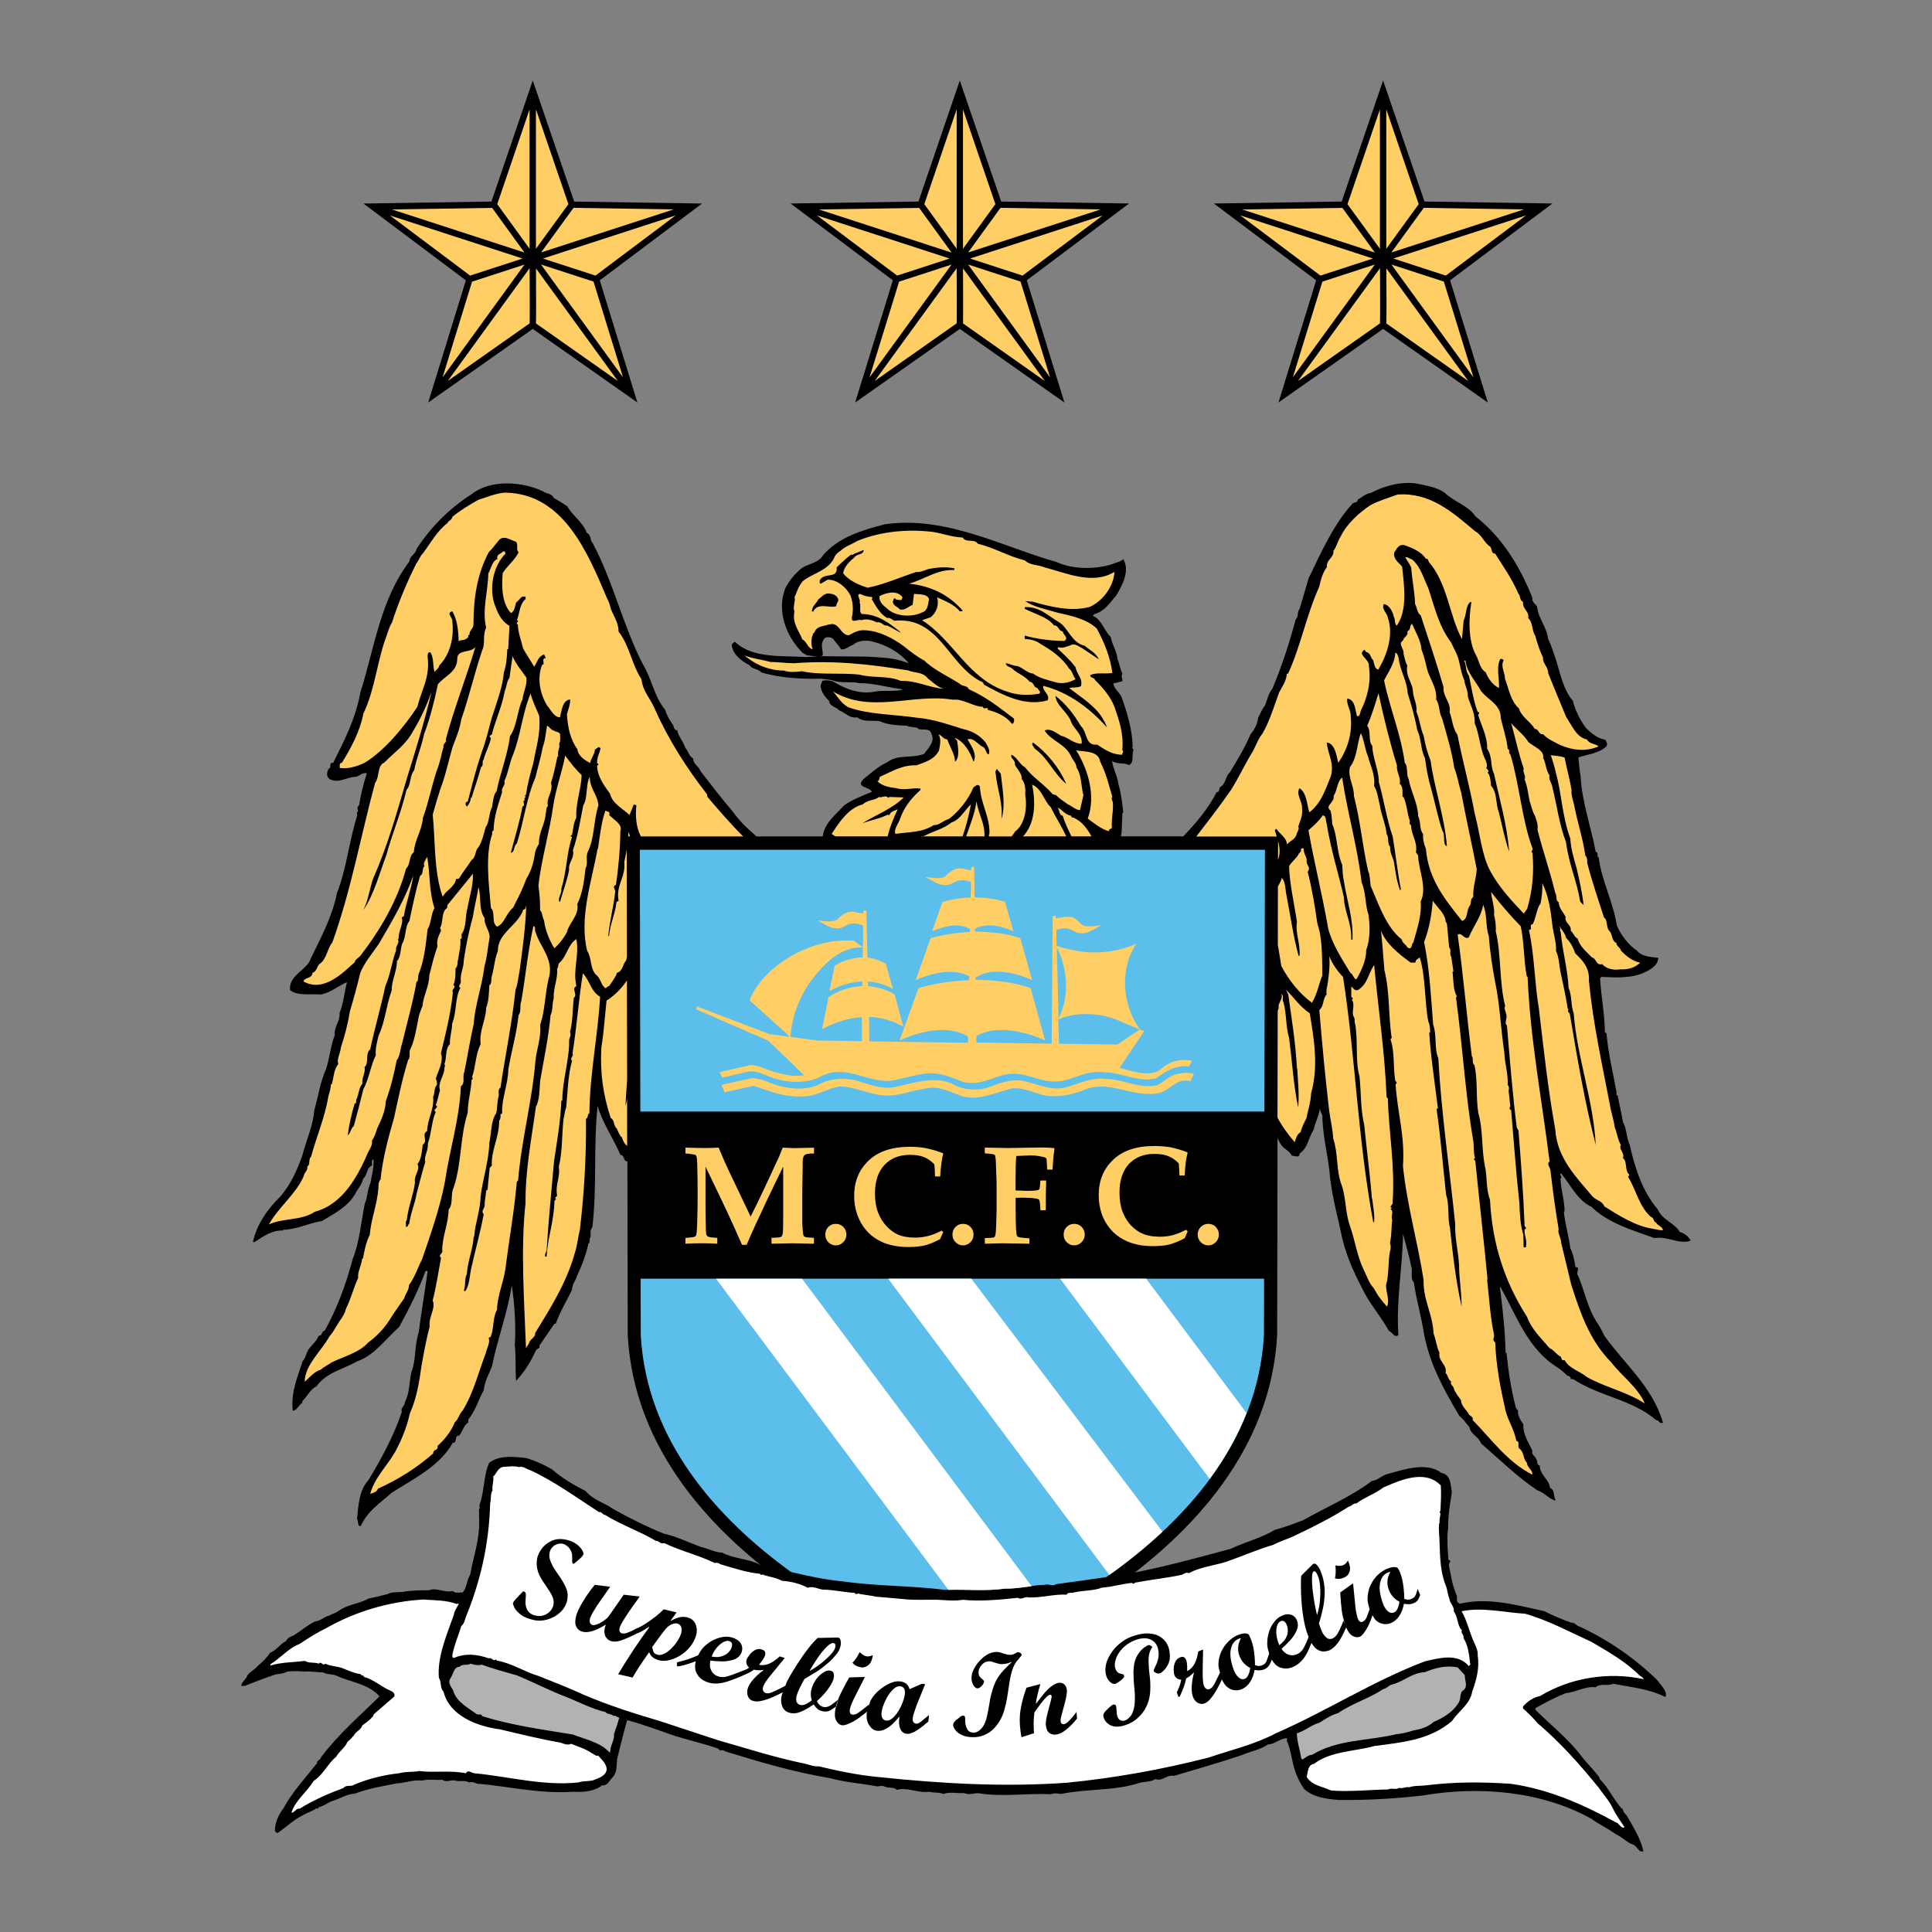 <svg xmlns="http://www.w3.org/2000/svg"  viewBox="0 0 48 48" width="240px" height="240px"><rect x="0" y="0" width="48" height="48" fill="#808080" stroke="none"/><path d="M22.183,6.964l-2.541-1.908l3.177-0.049L23.846,2l1.028,3.007l3.177,0.049L25.51,6.964L26.445,10l-2.598-1.828L21.246,10L22.183,6.964z M31.763,10l2.6-1.828L36.964,10l-0.937-3.036l2.542-1.908l-3.178-0.049L34.363,2l-1.029,3.007l-3.176,0.049L32.7,6.964L31.763,10z M38.787,29.153c-0.074,0.022,0.056,0.087-0.018,0.132c0.018,0.317,0.096,0.502,0.103,0.808h-0.018c0.018,0.274,0.128,0.634,0.159,0.917c0.074,0.144,0.107,0.329,0.129,0.47c0.139,0,0,0.142,0.063,0.209c0.15,0.349,0.215,0.697,0.387,1.025c0.085,0.153,0.194,0.295,0.258,0.459c0.492,0.698,1.21,1.278,1.466,2.174c-0.097,0.041-0.085-0.066-0.171-0.066c-0.6-0.515-1.414-0.589-2.058-1.017h-0.063c0.011-0.087-0.085-0.064-0.118-0.119c-0.063-0.055-0.13-0.119-0.215-0.174c-0.727-0.449-1.007-1.268-1.403-1.977c-0.011-0.013-0.011-0.025-0.023-0.013c0.065,0.516,0.13,1.071,0.141,1.629h0.022c0.042,0.427,0.117,0.938,0.237,1.374l0.052,0.066c-0.02,0.111,0.065,0.242,0.13,0.338c-0.011,0.253,0.126,0.44,0.226,0.657c-0.033,0.109,0.074,0.121,0.094,0.208c0.043,0.034,0,0.153,0.087,0.153c0,0.24,0.235,0.349,0.256,0.557c0.129,0.066,0.076,0.196,0.141,0.317c-0.174-0.034-0.27-0.196-0.452-0.251c-0.481-0.318-0.953-0.776-1.403-1.169c-0.063-0.176-0.258-0.219-0.289-0.406c-0.085-0.087-0.149-0.206-0.247-0.272c-0.374-0.634-0.726-1.255-0.877-2.02c-0.063-0.429-0.193-0.853-0.256-1.301c-0.098-0.098-0.022-0.285-0.067-0.404c-0.052-0.265-0.137-0.547-0.201-0.8c-0.021,0.907-0.172,1.62-0.117,2.514c-0.098,0.078-0.163-0.087-0.237-0.109c-0.183-0.329-0.418-0.601-0.6-0.929c-0.226-0.438-0.43-0.842-0.557-1.365c-0.109-0.534-0.226-0.919-0.3-1.486c-0.042-0.559-0.172-0.95-0.194-1.508c0.022-0.066-0.052-0.141-0.063-0.228c-0.023,0.185-0.119,0.34-0.15,0.513c-0.141,0.217-0.141,0.459-0.354,0.6c0.011,0.121-0.141,0.053-0.192,0.053c-0.076-0.14-0.181-0.151-0.259-0.261c-0.037-0.052-0.064-0.114-0.096-0.171l-0.009,4.881c-0.301,5.736-7.94,8.323-8.017,8.348l-0.05,0.017l-0.05-0.017c-0.077-0.025-7.715-2.612-8.018-8.34l-0.008-4.319c-0.105,0.018-0.059-0.148-0.174-0.158c-0.17-0.404-0.439-0.777-0.567-1.214c-0.107,1.016-0.011,2.009-0.13,3.015c-0.085,0.089-0.011,0.196-0.063,0.274l-0.011,0.119h-0.022c-0.054,0.274-0.17,0.57-0.289,0.821c-0.022,0.099-0.118,0.196-0.118,0.329c-0.141,0.304-0.289,0.523-0.407,0.851h-0.032l-0.376,0.546c0.033,0.077-0.063,0.066-0.085,0.119c-0.137,0.298-0.278,0.525-0.492,0.755c-0.022-0.272,0-0.623-0.033-0.896c0.033-0.435,0-0.994-0.074-1.474c-0.108,0.689-0.353,1.321-0.492,2.008c-0.074,0.187-0.182,0.374-0.204,0.592c-0.139,0.251-0.204,0.511-0.385,0.731v0.077c-0.119,0.053-0.141,0.251-0.237,0.327c-0.118-0.01-0.022,0.176-0.15,0.176c-0.311,0.568-0.975,0.895-1.51,1.235c-0.279,0.249-0.611,0.458-0.772,0.83c-0.094,0.011-0.052-0.121-0.094-0.174c0.03-0.328,0.053-0.721,0.28-0.962c0.307-0.502,0.64-1.114,0.833-1.703c-0.041-0.098,0.076-0.132,0.076-0.242c0.116-0.207,0.106-0.491,0.161-0.743c0.118-0.294,0.074-0.655,0.181-0.983c0.065-0.512,0.15-0.984,0.224-1.529h-0.054c-0.159,0.447-0.427,0.973-0.653,1.388c-0.32,0.285-0.631,0.721-1.038,0.853c-0.363,0.207-0.759,0.272-1.018,0.623c-0.17,0.087-0.224,0.251-0.352,0.37v0.043c-0.085,0.043-0.129,0.187-0.237,0.196c-0.054-0.47,0.127-0.851,0.244-1.232c0.067-0.066,0.089-0.176,0.13-0.264c0.078-0.13,0.215-0.217,0.27-0.37c0.106,0.01,0.052-0.11,0.148-0.121c0.3-0.534,0.537-1.169,0.696-1.782c0.163-0.393,0.215-0.938,0.3-1.374c0.076-0.163,0.056-0.329,0.141-0.513c0.033-0.208,0.096-0.374,0.074-0.593c-0.065,0.034-0.022,0.1-0.033,0.154c-0.148,0.064-0.106,0.23-0.222,0.329c-0.033,0.162-0.141,0.251-0.205,0.393C8.63,29.984,8.31,30.15,7.998,30.335c-0.333,0.053-0.601,0.206-0.966,0.219v0.019c-0.267-0.019-0.504,0.155-0.707,0.285H6.283c0.098-0.447,0.365-0.819,0.687-1.136c0.246-0.286,0.418-0.655,0.544-1.025c0.098-0.374,0.27-0.744,0.292-1.106c0.096-0.317,0.148-0.708,0.289-1.016c0.094-0.261,0.118-0.601,0.224-0.861c-0.031-0.198,0.139-0.34,0.117-0.547c0.096-0.23,0.12-0.514,0.185-0.765c-0.215,0.087-0.387,0.251-0.644,0.306c-0.248-0.021-0.58,0.043-0.77-0.108c-0.044-0.374,0.437-0.506,0.515-0.789c0.256-0.525,0.533-1.037,0.651-1.627c0.237-0.6,0.3-1.288,0.504-1.933l-0.009-0.068c0.074-0.041-0.042-0.106,0.054-0.174c0.031-0.217,0.106-0.534,0.192-0.796c-0.107-0.034-0.185,0.076-0.277,0.087c-0.215,0-0.42,0.176-0.646,0.057c-0.094-0.068-0.072-0.177-0.021-0.264c0.085-0.012-0.022-0.153,0.108-0.14c0.28-0.559,0.559-1.106,0.676-1.752c0.354-1.112,0.492-2.294,1.22-3.255c0-0.132,0.15-0.174,0.174-0.306c0.363-0.555,0.813-1.004,1.359-1.355c0.459-0.37,1.244-0.336,1.788-0.076c0.078,0.064,0.215,0.043,0.259,0.163c0.116,0.057,0.222,0.132,0.342,0.208c0.117,0.221,0.385,0.394,0.482,0.657c0.127,0.066,0.065,0.174,0.15,0.261c0.515,0.974,0.74,2.024,1.244,3.005c0.222,0.363,0.278,0.799,0.557,1.137c0.031,0.121,0.106,0.251,0.17,0.338c0.054,0.045,0.021,0.164,0.127,0.164c0.022,0.143,0.152,0.285,0.195,0.427c0.085,0.1,0.094,0.219,0.201,0.274c0,0.153,0.141,0.185,0.183,0.317c0.235,0.304,0.546,0.708,0.792,0.993c0.181,0.251,0.342,0.404,0.557,0.591c0.011,0.014,0.027,0.024,0.039,0.037h1.646c0.052-0.347,0.318-0.531,0.534-0.773c0.215-0.151,0.472-0.242,0.687-0.336c-0.053-0.132-0.42-0.1-0.205-0.317c0.192-0.154,0.366-0.317,0.588-0.417c0.27-0.206,0.591-0.087,0.913-0.206c0.098-0.132,0.289-0.317,0.183-0.502c-0.033-0.155-0.226-0.079-0.333-0.123v-0.021c-0.074-0.023-0.236-0.023-0.277-0.055c-0.226-0.011-0.485-0.021-0.666-0.112c-0.192-0.032-0.396,0.034-0.566-0.098c-0.193,0.034-0.3-0.119-0.451-0.174c-0.052-0.077-0.244-0.098-0.244-0.23c-0.099-0.098-0.184-0.194-0.215-0.359c-0.008-0.041,0.033-0.094,0.039-0.138c0.07-0.043,0.261,0.006,0.261,0.006c0.3,0.185,0.685,0.34,1.072,0.253c0.183-0.034,0.47,0.011,0.665-0.045l-0.022-0.012c-0.363-0.044-0.685-0.151-1.063-0.151c-0.181-0.045-0.485,0.01-0.648-0.068c-0.082-0.019-0.3-0.041-0.3-0.041c-0.45,0.011-1-0.013-1.472-0.155c-0.076-0.087-0.246-0.087-0.291-0.174c-0.202-0.11-0.437-0.274-0.448-0.525l0.074-0.066c0.451,0.429,1.177,0.34,1.767,0.383c0,0,0.217-0.012,0.342-0.018c-0.122,0.011-0.338-0.033-0.338-0.033c-0.018-0.036-0.094-0.039-0.109-0.081c-0.387-0.393-0.622-1.016-0.407-1.574c0.106-0.206,0.256-0.38,0.407-0.502c0.148-0.107,0.427-0.128,0.533-0.325c0.396-0.449,0.955-0.615,1.533-0.766c1.522-0.219,2.914,0.555,4.276,0.94c0.417,0.197,1.059,0.185,1.477,0.012c0,0,0.129-0.034,0.172-0.087c0.171,0.283-0.02,0.653-0.183,0.917c-0.159,0.173-0.266,0.37-0.524,0.445l-0.054,0.045c0.224,0.087,0.289,0.383,0.45,0.525c0.032,0.196,0.15,0.349,0.17,0.555c0.042,0.098,0.065,0.253,0.12,0.362c-0.044,0.053,0.007,0.121,0,0.185L27.66,16.98c0.011,0.13,0.148,0.209,0.204,0.338c0.139,0.383,0.267,0.81,0.278,1.234c-0.041,0.045,0.02,0.045,0.02,0.079c-0.053,0.14,0.024,0.317-0.117,0.38c-0.108-0.076-0.289-0.01-0.418-0.108c0.033,0.219,0.13,0.359,0.163,0.589c0.063,0.219,0.096,0.47,0.116,0.687l-0.02,0.025l-0.022,0.511h-0.011c0.013,0.025-0.002,0.043-0.011,0.063h1.557c0.322-0.335,0.621-0.689,0.83-1.101c0.089,0.011,0.044-0.107,0.096-0.13c0.129-0.066,0.129-0.285,0.226-0.349c0.181-0.306,0.376-0.611,0.515-0.951c0.096-0.118,0.17-0.238,0.192-0.415c0.054-0.098,0.097-0.217,0.171-0.306c0.056-0.142,0.078-0.283,0.183-0.416c0.247-0.589,0.419-1.126,0.58-1.725c0.085-0.065,0.022-0.185,0.096-0.252l0.224-0.764c0.311-0.646,0.633-1.367,1.103-1.869c0.042-0.021,0.117-0.011,0.117-0.087c0.109-0.057,0.195-0.151,0.322-0.164c0.333-0.174,0.72-0.285,1.116-0.24c0.246,0.054,0.512,0.087,0.716,0.228c0.215,0.217,0.6,0.328,0.77,0.591c0.656,0.513,1.103,1.234,1.418,2.031c-0.023,0.11,0.085,0.144,0.116,0.219c0.032,0.295,0.235,0.491,0.269,0.787c0.085,0.174,0.137,0.349,0.201,0.534c0.109,0.352,0.183,0.744,0.42,1.016c0.041,0.21,0.192,0.502,0.329,0.68c0.141,0.132,0.279,0.251,0.474,0.283c0.029,0.044,0.063,0.11,0.029,0.163c-0.182,0.177-0.459,0.196-0.696,0.276c0.01,0.151,0.033,0.358,0.055,0.479c0.03,0.623,0.266,1.28,0.374,1.869c0.085,0.01,0.011,0.121,0.074,0.14c0.074,0.582,0.354,1.084,0.45,1.684c0.098,0.242,0.291,0.491,0.506,0.634c0.105,0.142,0.351,0.155,0.524,0.174c0,0.174-0.182,0.286-0.322,0.352c-0.331,0.164-0.75,0.14-1.09,0.121l-0.033,0.032c0.02,0.436,0.118,0.906,0.118,1.342l0.041,0.034c0.044,0.514,0.161,0.961,0.248,1.454c0,0.034-0.011,0.087,0.03,0.087c0.044,0.24,0.096,0.449,0.13,0.655c0.096,0.164,0.085,0.404,0.172,0.58c0.127,0.578,0.32,1.159,0.696,1.596c0.109,0.263,0.407,0.327,0.546,0.557c0.118,0.034,0.226,0.121,0.267,0.219c-0.3,0.098-0.566-0.121-0.898-0.066c-0.546-0.198-1.135-0.361-1.565-0.776C39.196,29.821,39.024,29.448,38.787,29.153z M22.578,16.478c-0.226-0.272-0.556-0.457-0.92-0.544c-0.141-0.034-0.353-0.023-0.461,0.087c-0.097,0.021-0.193,0.133-0.302,0.11c-0.042-0.076-0.128-0.163-0.191-0.253c-0.078-0.072-0.211-0.053-0.231-0.004c-0.102,0.143-0.027,0.243-0.031,0.396c-0.004,0.022-0.032,0.033-0.07,0.037c0.026-0.001,0.054-0.003,0.066-0.004l1.122,0.011l0.244,0.015C22.116,16.351,22.26,16.364,22.578,16.478z M10.639,10l2.597-1.828l2.6,1.828l-0.935-3.035l2.541-1.908l-3.177-0.049L13.236,2L12.21,5.007l-3.179,0.05l2.543,1.908L10.639,10z"/><path d="M13.712,36.503c0.241,0.214,0.548,0.395,0.842,0.544c0.178,0.219,0.454,0.283,0.679,0.442c0.4,0.227,0.816,0.433,1.255,0.612c0.326,0.072,0.633,0.228,0.951,0.34c0.174,0.038,0.33,0.132,0.5,0.132c0.292,0.159,0.67,0.151,0.957,0.308c0.655,0.149,1.342,0.345,2.034,0.409c0.874,0.125,1.69,0.102,2.547,0.212c0.477-0.024,0.989,0.04,1.488-0.032c0.331,0.007,0.67-0.087,0.986-0.093c0.102-0.034,0.195,0.045,0.294-0.018c0.648-0.091,1.225-0.155,1.851-0.272c0.833-0.159,1.674-0.389,2.484-0.608c0.363-0.174,0.748-0.261,1.096-0.472c0.13-0.031,0.254-0.077,0.378-0.117c0.107-0.039,0.207-0.079,0.315-0.118c0.57-0.321,1.189-0.582,1.72-0.981c0.133-0.01,0.226-0.119,0.35-0.159c0.422-0.119,1.003-0.321,1.371-0.039c0.239,0.047,0.224,0.283,0.261,0.479c-0.044,0.293-0.1,0.596-0.092,0.914c-0.03,0.143-0.015,0.291-0.015,0.44l0.022,0.33c0.107,0.015-0.007,0.079,0.011,0.134c0.051,0.243,0.081,0.481,0.181,0.715c0.056,0.095-0.037,0.189,0.094,0.238c0.702-0.166,1.42,0.038,2.097,0.187c0.217,0.112,0.448,0.205,0.665,0.285c0.1-0.007,0.132,0.087,0.224,0.102c0.7,0.33,1.357,0.777,1.919,1.329c0.085,0.125,0.261,0.276,0.201,0.416c-0.411-0.204-0.842-0.242-1.298-0.329c-0.153,0.07-0.298-0.025-0.439,0.087c-0.256-0.032-0.492,0.124-0.74,0.147c-0.263,0.102-0.511,0.235-0.755,0.37v0.041c0.4,0.401,0.84,0.736,1.174,1.193c0.13,0.159,0.298,0.323,0.423,0.498V44.2c0.229,0.219,0.346,0.519,0.555,0.74h0.022c-0.007,0.085,0.085,0.132,0.118,0.204c0.159,0.276,0.33,0.559,0.392,0.85c-0.117,0.045-0.156-0.132-0.256-0.166c-0.148-0.045-0.293-0.204-0.431-0.259c-0.195-0.141-0.417-0.243-0.611-0.385c-1.234-0.685-2.791-0.819-4.194-0.574c-0.68,0.077-1.398,0.119-2.082,0.109c-0.302-0.025-0.616-0.062-0.85-0.268c-0.139-0.187-0.224-0.408-0.276-0.614c-0.039-0.181-0.078-0.377-0.141-0.551c-0.054-0.031,0.024-0.079-0.031-0.102c-0.161,0.015-0.291,0.149-0.454,0.156c-0.202,0.136-0.418,0.166-0.648,0.263c-0.565,0.194-1.112,0.344-1.69,0.518c-0.183-0.038-0.276,0.143-0.463,0.08c-0.116,0.079-0.268,0.056-0.394,0.094c-0.617,0.204-1.296,0.14-1.951,0.276c-0.085-0.01-0.152-0.032-0.246,0.007c-0.601-0.032-1.196,0.072-1.783-0.024c-0.146-0.015-0.23,0.057-0.378-0.007c-0.192,0.015-0.341-0.039-0.515,0.024c-0.087-0.047-0.241-0.024-0.355-0.056c-0.263,0.04-0.533-0.117-0.803-0.048c-0.054-0.07-0.217-0.04-0.292-0.077c-0.063-0.034-0.122-0.015-0.185-0.007c-0.411-0.079-0.772-0.094-1.174-0.204c-0.933-0.158-1.727-0.396-2.621-0.67c-0.047-0.062-0.132,0.017-0.156-0.062c-0.378-0.136-0.803-0.223-1.189-0.355c-0.353-0.125-0.718-0.259-1.079-0.355c-0.085,0.285-0.154,0.591-0.232,0.891c-0.052,0.166,0.008,0.36-0.115,0.511c-0.092,0.085-0.132,0.236-0.277,0.217c-0.185,0.151-0.48,0.176-0.703,0.159c-0.84,0.056-1.574-0.125-2.343-0.196c-0.071,0.015-0.17-0.08-0.248-0.03c-0.122-0.079-0.254-0.007-0.37-0.057c-0.115-0.007-0.215,0.057-0.307-0.015c-0.178,0.015-0.341-0.023-0.504,0.022c-0.198-0.03-0.448,0.064-0.646,0.072c-0.357,0.072-0.694,0.125-1.02,0.251c-0.207,0.01-0.378,0.134-0.563,0.183c-0.13,0.053-0.215,0.132-0.339,0.155c0,0.079-0.061-0.008-0.083,0.049c-0.108,0.062-0.231,0.102-0.333,0.164c-0.215,0.111-0.385,0.274-0.594,0.424c-0.046,0.007-0.054-0.024-0.076-0.047c0-0.194,0.083-0.4,0.217-0.567c0.205-0.393,0.57-0.785,0.831-1.118c-0.007-0.077,0.092-0.077,0.1-0.149c0.426-0.567,0.981-1.046,1.451-1.51c-0.27-0.313-0.725-0.353-1.066-0.512c-0.089-0.047-0.237-0.024-0.339-0.085c-0.161,0-0.331-0.034-0.477-0.019c-0.124-0.015-0.28-0.015-0.409,0c-0.1,0.057-0.178,0.049-0.3,0.072c-0.231,0.079-0.463,0.166-0.677,0.253c-0.056,0.025-0.1,0.039-0.163,0.032c-0.015-0.062,0.085-0.151,0.129-0.213c0.033-0.125,0.2-0.181,0.27-0.276c0.117-0.102,0.233-0.211,0.315-0.337c0.163-0.062,0.248-0.221,0.396-0.29c0.044-0.087,0.1-0.102,0.178-0.134c0.183-0.109,0.356-0.268,0.548-0.355c0.129-0.006,0.215-0.117,0.339-0.14c0.061-0.04,0.168-0.065,0.239-0.119c0.224-0.164,0.507-0.172,0.741-0.306c0.163-0.032,0.315-0.072,0.477-0.112c0.109-0.062,0.248-0.039,0.378-0.055c0.217-0.04,0.433-0.04,0.655-0.04c0.17-0.079,0.385,0.072,0.587,0.017c0.054,0.07,0.18,0.031,0.246,0.038c0.108-0.127,0.092-0.289,0.185-0.439c0.078-0.438,0.233-0.857,0.226-1.322L11.9,37.498c0.048-0.039-0.008-0.071,0.017-0.118c0.122-0.338,0.092-0.723,0.237-1.038c0.256-0.196,0.625-0.149,0.927-0.117C13.29,36.292,13.512,36.386,13.712,36.503"/><path fill="#b2b2b2" d="M11.97,41.358c0.276,0.102,0.579,0.181,0.872,0.266c0.392,0.159,0.825,0.387,1.242,0.542c0.315,0.127,0.624,0.292,0.962,0.37c0.039,0.064,0.141,0.034,0.187,0.094c0.053-0.016,0.1,0.03,0.152,0.049c-0.037,0.132-0.082,0.266-0.13,0.4c0.015,0.156-0.085,0.258-0.092,0.424c-0.015,0.01-0.008,0.033-0.008,0.048c-0.233-0.268-0.611-0.332-0.918-0.457c-0.765-0.125-1.522-0.227-2.26-0.457c-0.007-0.068-0.092-0.023-0.139-0.053c-0.2-0.151-0.502-0.3-0.579-0.582c-0.039-0.087-0.139-0.181-0.076-0.292c0.083-0.104,0.083-0.3,0.239-0.3c0.054-0.077,0.191-0.023,0.268-0.077C11.785,41.366,11.878,41.381,11.97,41.358 M36.392,41.617c0,0.166,0.1,0.3-0.07,0.402c-0.063,0.109-0.017,0.204-0.102,0.313c-0.139,0.215-0.368,0.348-0.602,0.449c-0.137,0.127-0.322,0.181-0.507,0.212c-0.115,0.041-0.278,0.079-0.426,0.094C34,43.253,33.22,43.212,32.595,43.6c-0.1,0-0.161,0.076-0.239,0.117l-0.03-0.041c-0.026-0.195-0.1-0.385-0.107-0.612c0.215-0.064,0.353-0.206,0.57-0.268c0.13-0.087,0.293-0.189,0.456-0.234c0.354-0.245,0.777-0.365,1.125-0.6c0.078-0.008,0.137-0.094,0.215-0.11c0.304-0.079,0.485-0.29,0.811-0.306c0.263-0.109,0.548-0.181,0.824-0.117L36.392,41.617"/><path fill="#5cbfeb" d="M27.483,39.183c-0.404,0.06-0.806,0.114-1.237,0.174c-0.1,0.064-0.193-0.015-0.294,0.018c-0.316,0.006-0.655,0.1-0.986,0.093c-0.5,0.072-1.011,0.008-1.488,0.032c-0.857-0.109-1.673-0.087-2.547-0.212c-0.431-0.04-0.856-0.132-1.276-0.231c-1.821-1.318-3.597-3.266-3.736-5.895l-0.003-1.394h15.49l-0.003,1.386C31.26,35.877,29.368,37.863,27.483,39.183z M31.414,27.616l0.013-6.503h-15.53l0.012,6.503H31.414z"/><path fill="#fff" d="M23.565,39.501l-5.775-7.732h2.136l5.706,7.641c-0.22,0.029-0.444,0.064-0.666,0.059C24.496,39.536,24.017,39.487,23.565,39.501z M22.368,41.895c-0.067-0.007-0.133,0.026-0.204,0.102c-0.067,0.071-0.126,0.163-0.176,0.272c-0.05,0.108-0.079,0.204-0.087,0.291c-0.006,0.052,0.003,0.098,0.026,0.132c0.022,0.034,0.053,0.053,0.092,0.056c0.048,0.006,0.1-0.015,0.155-0.06c0.05-0.045,0.1-0.102,0.144-0.174c0.044-0.072,0.081-0.147,0.111-0.227s0.046-0.144,0.052-0.201c0.008-0.058-0.002-0.105-0.022-0.138C22.438,41.917,22.408,41.898,22.368,41.895z M28.882,38.054l-4.75-6.286h-2.066l5.496,7.361C28.011,38.81,28.458,38.451,28.882,38.054z M16.933,40.524c0.004-0.042,0-0.077-0.011-0.11c-0.015-0.03-0.037-0.054-0.074-0.072c-0.04-0.018-0.096-0.011-0.165,0.015c-0.039,0.02-0.076,0.042-0.109,0.076c-0.033,0.03-0.078,0.089-0.141,0.172l-0.23,0.315c0.01,0.053,0.021,0.092,0.033,0.121c0.015,0.026,0.037,0.048,0.072,0.06c0.063,0.03,0.137,0.019,0.217-0.026c0.081-0.045,0.155-0.113,0.226-0.196c0.07-0.083,0.118-0.163,0.148-0.234C16.918,40.605,16.929,40.566,16.933,40.524z M20.324,41.383c0.07-0.051,0.133-0.104,0.196-0.159c0.061-0.055,0.113-0.107,0.156-0.159c0.041-0.052,0.064-0.096,0.074-0.132c0.015-0.062,0.004-0.1-0.035-0.11c-0.052-0.013-0.128,0.036-0.228,0.145c-0.104,0.112-0.226,0.291-0.37,0.536l0.004,0.007C20.187,41.475,20.256,41.43,20.324,41.383z M18.17,40.947c0.035-0.087,0.022-0.143-0.039-0.17c-0.042-0.019-0.092-0.013-0.15,0.015c-0.055,0.028-0.109,0.072-0.163,0.132c-0.052,0.061-0.095,0.128-0.126,0.204l-0.011,0.028c0.121,0.025,0.222,0.014,0.307-0.028C18.074,41.09,18.134,41.03,18.17,40.947z M39.716,44.41c-0.448-0.551-0.933-1.101-1.514-1.597c-0.099-0.117-0.23-0.249-0.363-0.368v-0.047c0.109-0.127,0.264-0.23,0.425-0.261c0.755-0.457,1.703-0.608,2.576-0.417c-0.022-0.04-0.061-0.071-0.1-0.087c-0.348-0.353-0.789-0.598-1.198-0.84c-0.539-0.245-1.072-0.536-1.649-0.7c-0.533-0.033-1.049-0.167-1.58-0.063c0.131,0.228,0.185,0.479,0.285,0.717c0.052,0.127,0.13,0.259,0.115,0.383c0.048,0.31-0.03,0.606-0.137,0.899c-0.048,0.306-0.333,0.479-0.504,0.73c-0.548,0.473-1.225,0.527-1.927,0.621c-0.494,0.136-1.089,0.127-1.498,0.442c-0.161,0.023-0.146,0.204-0.185,0.321c0.132,0.221,0.392,0.238,0.601,0.34c0.441,0.04,0.965-0.017,1.42-0.024c0.092-0.047,0.192,0.017,0.277-0.039c0.092,0.024,0.178-0.038,0.248-0.015c0.137-0.049,0.292-0.03,0.422-0.049c0.718-0.087,1.359-0.087,2.107-0.038c0.933,0.134,1.789,0.506,2.609,0.959c0.085,0.011,0.117,0.166,0.217,0.121c-0.1-0.151-0.216-0.307-0.294-0.473C39.968,44.718,39.838,44.591,39.716,44.41z M34.507,39.503c-0.059-0.147-0.048-0.298,0.035-0.449c-0.011-0.002-0.032,0.004-0.063,0.015c-0.078,0.034-0.132,0.089-0.165,0.174c-0.033,0.079-0.045,0.174-0.033,0.281c0.013,0.108,0.041,0.217,0.085,0.333c0.029,0.073,0.07,0.134,0.118,0.176c0.05,0.041,0.1,0.049,0.157,0.026c0.028-0.012,0.054-0.039,0.076-0.083c0.023-0.047,0.041-0.106,0.052-0.181C34.646,39.73,34.557,39.633,34.507,39.503z M14.707,43.56c-0.153-0.109-0.341-0.164-0.517-0.236c-0.078,0.04-0.17,0.008-0.248-0.024c-0.524-0.095-1.001-0.212-1.525-0.336c-0.557-0.072-1.25-0.332-1.398-0.937c-0.092-0.087-0.044-0.236-0.115-0.34c-0.046-0.534,0.208-1.093,0.37-1.565c0.015-0.102,0.078-0.181,0.124-0.274c-0.024-0.026-0.032,0.015-0.056,0c-0.268-0.095-0.531-0.087-0.823-0.108c-0.826,0.045-1.666,0.289-2.391,0.698c-0.226,0.109-0.47,0.26-0.687,0.407c-0.276,0.102-0.463,0.347-0.716,0.498l-0.011,0.038c0.279-0.087,0.566-0.077,0.859-0.117c0.115,0.07,0.229,0.023,0.346,0.07c0.061-0.079,0.1,0.07,0.163,0c0.124,0.062,0.283,0.062,0.407,0.104c0.156,0.061,0.324,0.14,0.472,0.154c0.008,0.049,0.069,0.015,0.085,0.072c0.239,0.062,0.429,0.245,0.655,0.34c0.062,0.03,0.123,0.075,0.093,0.147l-0.509,0.442L9.27,42.639C9.187,42.733,9.109,42.79,9,42.869c-0.03,0.117-0.178,0.149-0.222,0.276L8.77,43.137c-0.031,0.045-0.085,0.094-0.139,0.14c-0.048,0.134-0.209,0.238-0.279,0.37c-0.215,0.174-0.315,0.441-0.556,0.596c-0.176,0.285-0.463,0.49-0.555,0.794c0.078,0,0.115-0.117,0.202-0.1c0.339-0.211,0.716-0.377,1.087-0.513c0.077-0.094,0.192-0.023,0.277-0.087c0.348-0.147,0.74-0.242,1.111-0.281c0.177-0.048,0.324-0.024,0.503-0.055c0.376,0.048,0.748-0.025,1.155,0.055c0.048-0.102,0.155,0,0.209,0c0.842,0.079,1.719,0.322,2.582,0.228c0.131-0.041,0.216-0.023,0.357-0.049c0.124-0.052,0.307-0.094,0.346-0.251c0.015-0.156-0.117-0.258-0.208-0.368C14.793,43.639,14.763,43.577,14.707,43.56z M30.97,35.107l-2.493-3.338h-2.138l3.715,4.974C30.423,36.241,30.737,35.697,30.97,35.107z M35.41,41.272c-1.289,0.487-2.453,1.242-3.717,1.793c-0.533,0.281-1.104,0.41-1.674,0.604c-1.151,0.293-2.323,0.506-3.519,0.623c-1.557,0.11-3.1,0.023-4.666-0.141c-0.515-0.047-0.996-0.149-1.495-0.268c-0.137,0.015-0.278-0.062-0.409-0.079c-0.709-0.149-1.386-0.368-2.083-0.566c-0.484-0.156-0.962-0.321-1.458-0.48c-0.639-0.187-1.257-0.385-1.883-0.651c-0.376-0.174-0.731-0.308-1.118-0.465c-0.353-0.102-0.672-0.323-1.048-0.386l-0.017-0.031c-0.07,0.07-0.1-0.056-0.178-0.024c-0.292-0.102-0.585-0.134-0.87-0.008c-0.063-0.017-0.031-0.094-0.024-0.134c0.054-0.236,0.139-0.432,0.209-0.659c0.078-0.064,0.085-0.151,0.115-0.228c0.363-0.889,0.577-1.819,0.603-2.826c0.03-0.102,0-0.227,0.059-0.321c-0.022-0.11,0.039-0.221,0.015-0.34c0.07-0.04,0.117-0.242,0.272-0.242c0.117-0.008,0.261-0.027,0.37,0.007c0.107-0.034,0.185,0.053,0.279,0.076c0.6,0.277,1.133,0.67,1.71,1.042c0.068-0.019,0.085,0.068,0.146,0.068c0.394,0.246,0.857,0.404,1.266,0.646c0.076-0.007,0.124,0.094,0.205,0.055c0.411,0.198,0.859,0.3,1.259,0.496c0.039-0.015,0.1,0,0.139,0.03c0.324,0.095,0.65,0.206,0.987,0.238c0.017,0.061,0.056-0.007,0.094,0.031c0.146,0.049,0.316,0.064,0.446,0.143c0.226,0.015,0.448,0.068,0.641,0.172c0.133-0.047,0.256,0.031,0.378,0.047c0.263,0,0.526,0.07,0.788,0.079c0.037,0.07,0.092-0.01,0.13,0.03l0.371,0.057v0.007c0.248,0.023,0.479,0.038,0.733,0.064c0.263,0.03,0.563,0.008,0.825,0.015c0.178,0.007,0.432,0.038,0.626,0c0.439,0.045,0.916,0,1.372-0.049c0.092,0.064,0.17-0.045,0.27-0.008c0.339,0.008,0.624-0.087,0.94-0.07c0.039-0.079,0.132-0.024,0.187-0.057c0.215-0.047,0.492-0.038,0.692-0.117c0.256-0.017,0.496-0.096,0.748-0.118c0.031,0.041,0.055,0.007,0.078-0.007c0.416-0.079,0.762-0.11,1.166-0.196c0.053-0.031,0.107-0.07,0.167-0.038c0.318-0.176,0.703-0.19,1.044-0.325c0.346-0.125,0.692-0.274,1.048-0.378c0.178-0.095,0.387-0.151,0.563-0.242c0.45-0.213,0.903-0.441,1.32-0.71c0.07-0.007,0.1-0.087,0.185-0.077c0.209-0.159,0.463-0.236,0.679-0.402c0.409-0.174,1.025-0.457,1.42-0.047c0.015,0.221,0,0.41-0.009,0.636c-0.039,0.015,0,0.049,0,0.072c-0.007,0.064-0.03,0.156-0.022,0.228h-0.008c-0.024,0.149,0.008,0.338,0.008,0.487c0.015,0.424,0.022,0.757,0.177,1.125c0.022,0.087,0.03,0.174,0.07,0.277c0.008,0.102,0.122,0.177,0.108,0.304c0.107,0.143,0.076,0.337,0.2,0.472c-0.039,0.071,0.061,0.102,0.039,0.19c0.124,0.196,0.139,0.422,0.169,0.653c-0.008,0.023-0.03,0.038-0.037,0.045C36.219,41.059,35.741,41.2,35.41,41.272z M21.179,41.311c0.048,0.058,0.113,0.096,0.198,0.111c0.072,0.015,0.139-0.004,0.198-0.053c0.059-0.048,0.095-0.131,0.111-0.25c-0.056,0.03-0.111,0.039-0.157,0.032c-0.024-0.006-0.046-0.011-0.065-0.025c-0.018-0.007-0.035-0.019-0.052-0.034c-0.015-0.013-0.033-0.028-0.054-0.045C21.309,41.151,21.25,41.238,21.179,41.311z M14.258,38.852c0.076-0.061,0.133-0.11,0.172-0.149c0.037-0.036,0.061-0.066,0.065-0.091c0.006-0.022-0.008-0.06-0.039-0.111c-0.032-0.051-0.078-0.098-0.144-0.145c-0.067-0.049-0.148-0.079-0.244-0.102c-0.137-0.03-0.255-0.019-0.361,0.026c-0.102,0.049-0.187,0.113-0.246,0.194c-0.061,0.083-0.096,0.162-0.115,0.236c-0.018,0.098-0.015,0.19,0.004,0.279c0.022,0.09,0.063,0.185,0.128,0.283c0.039,0.061,0.08,0.12,0.117,0.174c0.039,0.057,0.07,0.106,0.096,0.151c0.026,0.046,0.045,0.092,0.056,0.14c0.011,0.043,0.011,0.09,0.004,0.132c-0.011,0.058-0.039,0.114-0.081,0.158c-0.044,0.049-0.096,0.083-0.163,0.106c-0.063,0.019-0.127,0.023-0.194,0.007c-0.198-0.039-0.283-0.189-0.252-0.44c0.005-0.051,0.005-0.089,0-0.115s-0.027-0.042-0.065-0.049c-0.009,0.01-0.041,0.046-0.096,0.1c-0.055,0.057-0.092,0.1-0.115,0.127c-0.024,0.026-0.037,0.049-0.041,0.068c-0.002,0.019,0.009,0.053,0.037,0.11c0.026,0.057,0.081,0.113,0.159,0.176c0.081,0.06,0.193,0.104,0.337,0.136c0.106,0.021,0.218,0.015,0.337-0.021c0.118-0.036,0.222-0.094,0.311-0.181c0.089-0.084,0.144-0.183,0.168-0.299c0.019-0.099,0.013-0.189-0.017-0.268c-0.034-0.085-0.082-0.177-0.146-0.277c-0.035-0.049-0.07-0.1-0.106-0.153c-0.037-0.052-0.07-0.105-0.096-0.156c-0.029-0.051-0.052-0.104-0.067-0.158s-0.018-0.108-0.008-0.156c0.011-0.061,0.037-0.11,0.074-0.148c0.035-0.037,0.077-0.06,0.124-0.075c0.046-0.013,0.089-0.016,0.131-0.006c0.032,0.006,0.063,0.021,0.096,0.045c0.032,0.023,0.059,0.051,0.078,0.081c0.033,0.052,0.052,0.096,0.056,0.132c0.004,0.038,0.004,0.083,0.004,0.138c-0.004,0.055,0.003,0.087,0.018,0.096L14.258,38.852z M16.549,41.26c0.092-0.013,0.185-0.041,0.282-0.091c0.096-0.049,0.182-0.113,0.258-0.192c0.078-0.08,0.135-0.166,0.176-0.264c0.048-0.115,0.059-0.219,0.033-0.313c-0.026-0.094-0.082-0.163-0.167-0.199c-0.063-0.026-0.132-0.036-0.205-0.028c-0.072,0.007-0.159,0.041-0.257,0.096l-0.004-0.008l0.144-0.202l-0.318-0.076c-0.057,0.057-0.127,0.119-0.212,0.187c-0.085,0.066-0.17,0.127-0.259,0.181c-0.067,0.045-0.125,0.074-0.182,0.1l0.002-0.006c-0.035,0.017-0.076,0.039-0.127,0.066c-0.052,0.026-0.102,0.046-0.148,0.062c-0.048,0.013-0.085,0.015-0.118,0.006c-0.059-0.019-0.074-0.076-0.044-0.162c0.011-0.031,0.039-0.085,0.085-0.161c0.046-0.076,0.102-0.159,0.163-0.249c0.063-0.093,0.117-0.168,0.159-0.223c0.041-0.058,0.067-0.096,0.082-0.119l-0.396-0.045l-0.37,0.532c-0.021,0.032-0.061,0.068-0.114,0.107c-0.055,0.039-0.111,0.072-0.167,0.092c-0.056,0.023-0.097,0.03-0.124,0.023c-0.069-0.025-0.087-0.087-0.057-0.183c0.011-0.029,0.037-0.084,0.083-0.161c0.048-0.079,0.087-0.143,0.122-0.192l0.291-0.416l-0.385-0.047c-0.118,0.149-0.215,0.286-0.292,0.416c-0.078,0.127-0.132,0.236-0.158,0.321c-0.039,0.118-0.042,0.213-0.017,0.281c0.028,0.069,0.074,0.116,0.144,0.14c0.141,0.048,0.338-0.01,0.592-0.166l0.004,0.008c-0.026,0.068-0.037,0.13-0.03,0.185c0.004,0.057,0.022,0.102,0.052,0.136c0.026,0.037,0.063,0.062,0.108,0.075c0.07,0.023,0.155,0.019,0.259-0.017c0.102-0.036,0.218-0.087,0.356-0.153l0.002-0.005c0.031-0.012,0.064-0.025,0.102-0.043c0.044-0.023,0.082-0.042,0.113-0.063c0.032-0.021,0.07-0.043,0.117-0.072l0.004,0.01c-0.274,0.374-0.532,0.763-0.774,1.167l0.359,0.083c0.061-0.106,0.12-0.2,0.174-0.283c0.052-0.081,0.133-0.196,0.237-0.347c0.008,0.015,0.015,0.028,0.022,0.043c0.006,0.014,0.017,0.028,0.03,0.045c0.011,0.017,0.03,0.033,0.048,0.047c0.018,0.015,0.044,0.028,0.078,0.042C16.375,41.26,16.456,41.268,16.549,41.26z M20.559,42.518c0.047-0.007,0.087-0.026,0.224-0.132l0.042-0.159c-0.127,0.099-0.154,0.117-0.176,0.134c-0.026,0.017-0.052,0.032-0.089,0.043c-0.037,0.011-0.072,0.011-0.108,0.004c-0.07-0.019-0.122-0.068-0.156-0.143c0.067-0.06,0.13-0.125,0.187-0.189c0.057-0.064,0.106-0.131,0.148-0.198c0.042-0.068,0.068-0.127,0.079-0.172c0.013-0.051,0.013-0.094,0.002-0.13c-0.009-0.036-0.035-0.058-0.07-0.066c-0.054-0.017-0.113-0.003-0.18,0.038c-0.068,0.042-0.129,0.099-0.185,0.174c-0.055,0.076-0.094,0.161-0.117,0.251c-0.024,0.089-0.021,0.179,0.009,0.27c-0.056,0.043-0.108,0.076-0.153,0.098c-0.047,0.023-0.093,0.028-0.141,0.015c-0.042-0.01-0.068-0.034-0.083-0.075c-0.015-0.038-0.015-0.085-0.002-0.14c0.024-0.102,0.094-0.245,0.198-0.429l0.229-0.136c0.05-0.028,0.107-0.066,0.176-0.115c0.068-0.051,0.135-0.106,0.202-0.163c0.067-0.059,0.126-0.123,0.178-0.189c0.056-0.067,0.089-0.131,0.106-0.198c0.015-0.061,0.017-0.115,0.004-0.159c-0.011-0.047-0.035-0.068-0.074-0.068l-0.494,0.01c-0.067,0.06-0.147,0.148-0.237,0.267c-0.092,0.117-0.185,0.25-0.277,0.393c-0.092,0.144-0.174,0.281-0.241,0.408c-0.024,0.046-0.029,0.079-0.047,0.121c-0.139,0.073-0.178,0.09-0.241,0.121c-0.063,0.03-0.115,0.049-0.152,0.061c-0.041,0.007-0.074,0.007-0.104-0.004c-0.026-0.012-0.044-0.03-0.056-0.056c-0.011-0.03-0.011-0.064,0.004-0.11c0.015-0.036,0.039-0.081,0.074-0.132c0.037-0.051,0.078-0.105,0.126-0.162c0.048-0.059,0.076-0.094,0.085-0.104l0.248-0.304l-0.124-0.041c-0.191,0.177-0.361,0.247-0.516,0.208c0.077-0.091,0.127-0.166,0.146-0.221c0.028-0.077,0.009-0.128-0.061-0.153c-0.067-0.026-0.128-0.023-0.185,0.011c-0.056,0.031-0.104,0.072-0.137,0.122c-0.035,0.047-0.059,0.083-0.067,0.105c-0.026,0.076-0.008,0.144,0.057,0.208c-0.058,0.056-0.169,0.075-0.284,0.127c-0.133,0.054-0.236,0.087-0.306,0.103c-0.07,0.011-0.139,0.004-0.207-0.024c-0.07-0.032-0.122-0.081-0.15-0.151c-0.03-0.07-0.033-0.145-0.013-0.232c0.094,0.015,0.192,0.019,0.292,0.022c0.1,0,0.196-0.015,0.289-0.045c0.093-0.034,0.156-0.091,0.191-0.174c0.015-0.038,0.021-0.079,0.018-0.125c-0.004-0.041-0.02-0.087-0.053-0.128c-0.032-0.042-0.078-0.076-0.144-0.102c-0.07-0.032-0.152-0.043-0.241-0.038c-0.085,0.007-0.178,0.034-0.268,0.077c-0.092,0.043-0.176,0.104-0.25,0.179c-0.06,0.061-0.101,0.132-0.139,0.204c-0.1,0.043-0.188,0.08-0.261,0.102c-0.078,0.022-0.139,0.041-0.189,0.053c-0.046,0.012-0.07,0.019-0.074,0.023c0,0.007-0.004,0.025-0.004,0.053c0.004,0.028,0.004,0.041,0.011,0.043c0.013,0.006,0.067-0.003,0.163-0.028c0.096-0.026,0.193-0.058,0.295-0.097c-0.022,0.094-0.025,0.184,0.008,0.265c0.044,0.108,0.122,0.187,0.233,0.234c0.07,0.032,0.141,0.049,0.211,0.053c0.072,0.004,0.15-0.003,0.235-0.022c0.083-0.019,0.18-0.053,0.291-0.096l0,0l0.144-0.058c0.187-0.09,0.233-0.092,0.317-0.168c0.089,0.018,0.168,0.021,0.241,0.006l0.004,0.007c-0.089,0.064-0.17,0.136-0.241,0.214c-0.071,0.077-0.119,0.149-0.143,0.217c-0.028,0.076-0.028,0.143-0.008,0.206c0.02,0.062,0.061,0.103,0.117,0.122c0.046,0.018,0.1,0.021,0.163,0.015c0.059-0.008,0.131-0.026,0.211-0.054c0.078-0.026,0.166-0.063,0.381-0.171c-0.005,0.018-0.019,0.042-0.023,0.059c-0.018,0.072-0.026,0.14-0.015,0.204c0.011,0.067,0.03,0.119,0.067,0.162c0.033,0.042,0.08,0.07,0.133,0.083c0.052,0.015,0.108,0.019,0.163,0.011c0.056-0.008,0.118-0.031,0.193-0.068c0.078-0.036,0.159-0.087,0.248-0.149c0.034,0.051,0.067,0.087,0.096,0.112c0.028,0.026,0.063,0.041,0.104,0.053C20.465,42.523,20.511,42.526,20.559,42.518z M23.081,42.61c-0.039,0.032-0.08,0.068-0.127,0.104c-0.042,0.04-0.082,0.066-0.113,0.087c-0.033,0.019-0.059,0.026-0.081,0.024c-0.065-0.01-0.093-0.056-0.082-0.145c0.004-0.042,0.022-0.11,0.056-0.201c0.032-0.094,0.059-0.17,0.085-0.227l0.167-0.411l-0.082-0.008l-0.307,0.134c-0.03-0.119-0.113-0.181-0.244-0.194c-0.07-0.007-0.148,0.007-0.237,0.045c-0.089,0.038-0.174,0.094-0.265,0.166c-0.089,0.072-0.161,0.159-0.217,0.257c-0.027,0.048-0.032,0.104-0.049,0.155l0.009-0.051c-0.181,0.146-0.242,0.19-0.289,0.221c-0.048,0.029-0.093,0.04-0.137,0.031c-0.026-0.004-0.04-0.019-0.05-0.042c-0.008-0.023-0.01-0.047-0.006-0.076c0.006-0.031,0.015-0.068,0.03-0.107c0.015-0.044,0.026-0.072,0.037-0.091c0.008-0.017,0.02-0.047,0.041-0.087c0.018-0.04,0.037-0.074,0.05-0.1l0.217-0.427l-0.015-0.003l-0.374,0.011c-0.072,0.127-0.142,0.261-0.21,0.397c-0.069,0.14-0.115,0.277-0.137,0.415c-0.018,0.111-0.011,0.198,0.026,0.264c0.035,0.064,0.082,0.1,0.137,0.112c0.046,0.009,0.118-0.011,0.22-0.059c0.098-0.044,0.207-0.116,0.411-0.281c-0.002,0.014-0.011,0.025-0.012,0.039c-0.011,0.121,0.009,0.223,0.065,0.305c0.056,0.084,0.118,0.127,0.196,0.134c0.07,0.007,0.135-0.006,0.2-0.04c0.067-0.034,0.126-0.079,0.182-0.13c0.057-0.055,0.111-0.115,0.167-0.183l0.004,0.003c-0.011,0.079-0.015,0.151-0.004,0.215s0.031,0.114,0.063,0.149c0.03,0.036,0.072,0.055,0.122,0.061c0.037,0.004,0.083-0.004,0.129-0.025c0.05-0.015,0.096-0.041,0.139-0.072c0.042-0.026,0.094-0.064,0.144-0.105c0.054-0.043,0.094-0.076,0.124-0.102L23.081,42.61z M25.345,41.171c0.015-0.015,0.026-0.028,0.031-0.034c0.003-0.01,0.005-0.017,0.007-0.02c0-0.019-0.013-0.036-0.035-0.051c-0.026-0.016-0.044-0.02-0.059-0.02c-0.011,0-0.033,0.011-0.07,0.034c-0.041,0.022-0.08,0.038-0.122,0.034c-0.052,0-0.106-0.012-0.172-0.034c-0.065-0.025-0.12-0.038-0.168-0.038c-0.072,0-0.144,0.021-0.219,0.059c-0.071,0.042-0.137,0.094-0.2,0.163c-0.061,0.064-0.108,0.136-0.146,0.211c-0.039,0.076-0.055,0.146-0.055,0.208c-0.002,0.071,0.017,0.134,0.046,0.187c0.035,0.051,0.07,0.077,0.104,0.077c0.029,0,0.065-0.019,0.103-0.06c0.037-0.042,0.058-0.077,0.059-0.109c0-0.015-0.013-0.034-0.041-0.059c-0.032-0.025-0.054-0.043-0.07-0.068c-0.019-0.023-0.026-0.059-0.026-0.104c0-0.064,0.026-0.125,0.078-0.181c0.05-0.06,0.115-0.091,0.195-0.091c0.02,0,0.039,0.004,0.057,0.008c0.02,0.007,0.043,0.015,0.074,0.024c0.028,0.01,0.058,0.019,0.089,0.026c0.03,0.009,0.056,0.013,0.082,0.013c0.024,0,0.059-0.004,0.103-0.011s0.091-0.023,0.141-0.045l0.006,0.005c-0.087,0.082-0.153,0.149-0.207,0.206c-0.05,0.055-0.096,0.113-0.135,0.174s-0.074,0.13-0.102,0.208c-0.03,0.078-0.057,0.174-0.085,0.287c-0.009,0.049-0.022,0.117-0.035,0.204c-0.015,0.089-0.029,0.169-0.046,0.242c-0.015,0.074-0.035,0.14-0.061,0.197c-0.026,0.06-0.059,0.111-0.102,0.151c-0.018,0.018-0.042,0.039-0.074,0.056c-0.032,0.019-0.065,0.026-0.106,0.026c-0.072,0-0.126-0.031-0.155-0.091c-0.033-0.061-0.048-0.122-0.048-0.191c0-0.051-0.002-0.089-0.007-0.111c-0.006-0.019-0.022-0.028-0.056-0.028c-0.013,0-0.024,0.006-0.037,0.013c-0.015,0.008-0.033,0.019-0.057,0.042c-0.024,0.02-0.047,0.038-0.065,0.049c-0.052,0.045-0.078,0.087-0.078,0.129c0,0.034,0.018,0.075,0.054,0.124c0.035,0.049,0.089,0.089,0.163,0.125c0.074,0.034,0.165,0.053,0.276,0.053c0.111,0.002,0.209-0.019,0.3-0.063c0.089-0.039,0.159-0.09,0.216-0.149c0.065-0.068,0.12-0.14,0.163-0.219c0.043-0.079,0.078-0.162,0.102-0.256c0.027-0.092,0.048-0.188,0.066-0.289c0.015-0.1,0.037-0.229,0.059-0.389c0.026-0.153,0.056-0.274,0.089-0.357s0.078-0.155,0.132-0.212C25.315,41.207,25.33,41.188,25.345,41.171z M26.758,42.697l-0.013-0.163c-0.057,0.077-0.113,0.148-0.172,0.206c-0.061,0.064-0.107,0.094-0.141,0.098c-0.048,0.004-0.078-0.026-0.082-0.083c-0.002-0.026,0.003-0.065,0.018-0.117c0.011-0.051,0.032-0.125,0.058-0.219c0.028-0.099,0.048-0.181,0.063-0.253s0.02-0.131,0.017-0.174c-0.002-0.038-0.013-0.072-0.03-0.102c-0.015-0.028-0.036-0.049-0.067-0.064c-0.029-0.015-0.059-0.021-0.092-0.019c-0.063,0.006-0.132,0.038-0.202,0.094c-0.069,0.056-0.132,0.118-0.185,0.185c-0.055,0.064-0.117,0.144-0.187,0.238l-0.007-0.004c0.007-0.064,0.022-0.138,0.042-0.219c0.018-0.083,0.042-0.17,0.07-0.261l-0.346,0.091c-0.059,0.162-0.102,0.317-0.133,0.47c-0.03,0.147-0.041,0.3-0.03,0.458c0.008,0.089,0.018,0.191,0.039,0.302l0.311-0.1c-0.006-0.09-0.009-0.17-0.009-0.242c0-0.074,0.007-0.167,0.018-0.272c0.2-0.291,0.33-0.438,0.389-0.442c0.024-0.002,0.041,0.013,0.041,0.045c0,0.019-0.015,0.091-0.048,0.21s-0.058,0.217-0.076,0.297c-0.017,0.08-0.024,0.143-0.021,0.196c0.008,0.092,0.034,0.156,0.078,0.196c0.048,0.034,0.1,0.051,0.155,0.047c0.089-0.006,0.182-0.047,0.276-0.127C26.588,42.892,26.677,42.801,26.758,42.697z M33.166,39.214c0.074,0.023,0.148,0.017,0.226-0.019c0.07-0.03,0.117-0.079,0.139-0.153c0.024-0.072,0.007-0.162-0.042-0.27c-0.032,0.055-0.07,0.091-0.115,0.113c-0.022,0.01-0.045,0.015-0.067,0.017c-0.021,0.002-0.041,0.002-0.063,0c-0.018-0.002-0.043-0.005-0.067-0.01C33.191,39.006,33.189,39.112,33.166,39.214z M28.536,41.275c0-0.083,0.007-0.151,0.022-0.204c0.015-0.052,0.037-0.105,0.073-0.153c-0.011-0.013-0.028-0.025-0.05-0.036c-0.02-0.011-0.035-0.015-0.044-0.011c-0.023,0.003-0.061,0.029-0.118,0.068c-0.055,0.041-0.108,0.102-0.155,0.177c-0.033,0.056-0.059,0.115-0.074,0.179c-0.017,0.062-0.026,0.145-0.03,0.243c0,0.097,0.006,0.219,0.018,0.361c0.018,0.136,0.022,0.266,0.015,0.394c-0.007,0.129-0.037,0.234-0.085,0.319c-0.019,0.028-0.043,0.054-0.074,0.081c-0.033,0.03-0.063,0.045-0.093,0.055c-0.1,0.023-0.163-0.025-0.189-0.136c-0.004-0.017-0.007-0.055-0.011-0.115s-0.007-0.094-0.011-0.106c-0.004-0.019-0.015-0.03-0.026-0.038c-0.017-0.006-0.032-0.006-0.048-0.003c-0.015,0.005-0.055,0.032-0.111,0.085c-0.059,0.055-0.098,0.096-0.118,0.13c-0.015,0.025-0.018,0.053-0.011,0.091c0.02,0.083,0.071,0.147,0.152,0.196s0.185,0.059,0.311,0.031c0.126-0.03,0.233-0.079,0.33-0.151c0.095-0.076,0.168-0.155,0.222-0.242c0.046-0.076,0.082-0.155,0.106-0.234c0.024-0.083,0.039-0.178,0.042-0.283c0.004-0.105,0-0.226-0.017-0.355C28.543,41.473,28.536,41.362,28.536,41.275z M29.062,41.217c0.007-0.07,0.004-0.147-0.015-0.236c-0.015-0.066-0.043-0.128-0.082-0.185c-0.044-0.057-0.095-0.106-0.156-0.14c-0.063-0.038-0.137-0.061-0.226-0.069c-0.085-0.012-0.185-0.004-0.296,0.022c-0.167,0.04-0.309,0.1-0.421,0.188c-0.115,0.083-0.208,0.185-0.278,0.302c-0.057,0.09-0.096,0.181-0.111,0.264c-0.018,0.087-0.018,0.166,0,0.242c0.014,0.068,0.046,0.125,0.092,0.174c0.05,0.049,0.098,0.063,0.141,0.056c0.023-0.007,0.067-0.034,0.132-0.083c0.063-0.051,0.092-0.087,0.087-0.11c-0.004-0.023-0.011-0.038-0.02-0.041c-0.011-0.004-0.028-0.012-0.054-0.015c-0.024-0.004-0.048-0.013-0.07-0.025c-0.039-0.028-0.067-0.072-0.082-0.134c-0.017-0.083,0-0.172,0.044-0.272c0.048-0.1,0.118-0.192,0.218-0.272c0.1-0.079,0.215-0.136,0.342-0.166c0.072-0.015,0.138-0.019,0.201-0.008c0.067,0.012,0.122,0.042,0.171,0.087c0.044,0.043,0.078,0.104,0.094,0.177c0.032,0.136,0.009,0.277-0.067,0.424c-0.011,0.025-0.024,0.048-0.031,0.068c-0.011,0.017-0.015,0.033-0.011,0.048c0,0.012,0.007,0.023,0.022,0.031c0.045,0.03,0.084,0.041,0.126,0.032c0.022-0.005,0.052-0.025,0.085-0.058c0.037-0.033,0.067-0.068,0.089-0.104C29.026,41.351,29.051,41.287,29.062,41.217z M35.284,39.628l-0.063-0.153c-0.011,0.044-0.022,0.077-0.03,0.102c-0.007,0.022-0.015,0.042-0.024,0.058c-0.009,0.02-0.021,0.036-0.035,0.051c-0.017,0.015-0.037,0.028-0.063,0.038c-0.059,0.026-0.12,0.026-0.181-0.002c0-0.141-0.013-0.266-0.03-0.375c-0.018-0.109-0.044-0.204-0.076-0.284c-0.02-0.045-0.035-0.077-0.05-0.098c-0.017-0.019-0.048-0.031-0.093-0.031c-0.044-0.004-0.111,0.015-0.2,0.051c-0.07,0.033-0.142,0.08-0.213,0.148c-0.07,0.07-0.127,0.149-0.172,0.243c-0.047,0.093-0.07,0.201-0.076,0.314c-0.008,0.093,0.019,0.191,0.05,0.288c-0.03,0.094-0.06,0.165-0.078,0.214c-0.024,0.049-0.059,0.083-0.1,0.102c-0.023,0.011-0.044,0.008-0.063-0.005c-0.021-0.015-0.035-0.034-0.047-0.063c-0.013-0.028-0.024-0.064-0.031-0.105c-0.011-0.046-0.017-0.076-0.02-0.094c-0.004-0.022-0.007-0.053-0.013-0.096c-0.004-0.045-0.007-0.081-0.011-0.111l-0.048-0.479l-0.015,0.007l-0.305,0.217c0.008,0.148,0.021,0.297,0.039,0.451c0.014,0.128,0.049,0.242,0.09,0.352l-0.046-0.105c-0.052,0.138-0.1,0.238-0.137,0.304c-0.035,0.068-0.082,0.115-0.141,0.143c-0.048,0.019-0.096,0.016-0.143-0.02c-0.046-0.034-0.087-0.087-0.116-0.157c-0.032-0.067-0.056-0.136-0.074-0.2c0.032-0.098,0.061-0.201,0.085-0.312c0.028-0.112,0.044-0.223,0.052-0.332c0.011-0.111,0.008-0.221-0.009-0.334c-0.015-0.115-0.046-0.223-0.09-0.329c-0.03-0.072-0.065-0.121-0.1-0.154c-0.037-0.032-0.07-0.032-0.1,0l-0.277,0.276c-0.008,0.046-0.009,0.133-0.009,0.257c0,0.126,0.005,0.268,0.018,0.43c0.013,0.159,0.035,0.317,0.065,0.472c0.026,0.139,0.064,0.254,0.108,0.361c-0.05,0.132-0.095,0.231-0.133,0.292c-0.037,0.064-0.089,0.109-0.155,0.14c-0.07,0.03-0.141,0.034-0.211,0.011c-0.07-0.026-0.129-0.076-0.174-0.147c0.07-0.064,0.144-0.132,0.211-0.206c0.068-0.074,0.124-0.157,0.163-0.245c0.041-0.091,0.042-0.177,0.008-0.261c-0.018-0.039-0.042-0.07-0.078-0.1c-0.033-0.026-0.078-0.042-0.127-0.045c-0.052-0.006-0.109,0.007-0.172,0.038c-0.072,0.031-0.135,0.083-0.189,0.155c-0.056,0.07-0.1,0.154-0.13,0.253c-0.03,0.098-0.044,0.202-0.041,0.31c0.004,0.079,0.027,0.148,0.049,0.218c-0.03,0.084-0.042,0.119-0.049,0.141s-0.015,0.041-0.024,0.06c-0.007,0.019-0.02,0.036-0.035,0.049c-0.015,0.015-0.035,0.031-0.063,0.042c-0.057,0.025-0.12,0.025-0.182-0.004c0-0.14-0.013-0.265-0.03-0.376c-0.018-0.108-0.044-0.202-0.078-0.281c-0.018-0.045-0.033-0.079-0.048-0.1c-0.017-0.019-0.048-0.031-0.094-0.031c-0.046-0.002-0.113,0.017-0.198,0.051c-0.074,0.032-0.144,0.083-0.213,0.151c-0.07,0.068-0.127,0.149-0.172,0.242c-0.046,0.095-0.07,0.2-0.076,0.317c-0.003,0.071,0.023,0.146,0.041,0.221l-0.002-0.007c-0.048,0.102-0.067,0.141-0.099,0.204c-0.032,0.064-0.057,0.111-0.083,0.143c-0.026,0.031-0.052,0.053-0.08,0.062c-0.027,0.01-0.053,0.007-0.079-0.007c-0.026-0.015-0.048-0.043-0.063-0.089c-0.011-0.037-0.018-0.087-0.022-0.149c-0.004-0.064-0.004-0.13-0.004-0.21c0.002-0.075,0.002-0.118,0.002-0.13l0.008-0.398l-0.12,0.049c-0.039,0.256-0.13,0.422-0.276,0.487c0.004-0.119-0.001-0.208-0.02-0.265c-0.026-0.075-0.074-0.104-0.142-0.081c-0.068,0.025-0.113,0.066-0.139,0.129c-0.024,0.062-0.037,0.123-0.033,0.181c0,0.061,0.008,0.104,0.015,0.127c0.026,0.076,0.083,0.117,0.172,0.123c-0.013,0.087-0.05,0.191-0.109,0.314l0.039,0.115l0.032-0.007c0.089-0.19,0.141-0.34,0.159-0.452c0.077-0.043,0.141-0.093,0.189-0.149l0.007,0.003c-0.029,0.11-0.048,0.215-0.055,0.319c-0.008,0.106,0,0.194,0.022,0.261c0.024,0.077,0.067,0.132,0.118,0.166c0.056,0.032,0.111,0.042,0.17,0.021c0.044-0.015,0.089-0.045,0.131-0.09c0.043-0.048,0.089-0.106,0.132-0.177c0.046-0.07,0.094-0.156,0.177-0.331c0.035,0.076,0.073,0.143,0.127,0.185c0.057,0.049,0.12,0.076,0.185,0.083c0.063,0.008,0.122,0,0.176-0.023c0.089-0.038,0.159-0.098,0.213-0.183c0.052-0.085,0.091-0.183,0.109-0.298c0.059,0.01,0.105,0.012,0.139,0.01c0.037-0.002,0.068-0.011,0.102-0.024c0.042-0.017,0.076-0.043,0.102-0.074c0.028-0.033,0.05-0.073,0.084-0.167c0.054,0.092,0.12,0.162,0.206,0.194c0.109,0.04,0.218,0.034,0.331-0.017c0.067-0.032,0.128-0.071,0.178-0.122c0.056-0.051,0.1-0.114,0.145-0.191c0.042-0.073,0.084-0.169,0.128-0.279c0.039,0.066,0.081,0.121,0.128,0.152c0.067,0.045,0.126,0.064,0.181,0.06c0.055-0.004,0.103-0.015,0.142-0.032c0.065-0.032,0.135-0.091,0.202-0.181c0.068-0.09,0.139-0.22,0.209-0.388c0.001,0.003,0.001,0.008,0.003,0.011c0.044,0.104,0.098,0.174,0.163,0.206c0.065,0.034,0.122,0.039,0.174,0.017c0.044-0.017,0.092-0.076,0.153-0.172c0.06-0.095,0.113-0.215,0.159-0.359l-0.006-0.015c0.031,0.055,0.061,0.113,0.101,0.147c0.059,0.049,0.12,0.075,0.185,0.083c0.063,0.008,0.122,0,0.176-0.023c0.089-0.036,0.161-0.098,0.213-0.181c0.055-0.084,0.092-0.185,0.113-0.298c0.057,0.01,0.102,0.013,0.139,0.01c0.033-0.002,0.067-0.01,0.1-0.025c0.041-0.015,0.076-0.041,0.104-0.072C35.245,39.719,35.265,39.677,35.284,39.628z M30.798,41.151c-0.059-0.149-0.049-0.298,0.033-0.449c-0.011-0.003-0.033,0.004-0.063,0.016c-0.077,0.034-0.129,0.09-0.163,0.169c-0.033,0.083-0.044,0.177-0.033,0.285c0.013,0.107,0.041,0.219,0.085,0.33c0.031,0.076,0.07,0.134,0.12,0.177c0.05,0.041,0.102,0.051,0.158,0.028c0.029-0.014,0.053-0.04,0.076-0.087c0.024-0.047,0.039-0.104,0.052-0.179C30.936,41.377,30.85,41.279,30.798,41.151z M32.802,39.641c0.003-0.095,0.002-0.187-0.009-0.276c-0.011-0.091-0.029-0.17-0.059-0.232c-0.034-0.078-0.067-0.108-0.1-0.092c-0.019,0.009-0.033,0.056-0.037,0.147c-0.004,0.091,0.003,0.215,0.022,0.374s0.05,0.344,0.099,0.551l0.007,0.004c0.016-0.053,0.035-0.121,0.05-0.204C32.789,39.829,32.798,39.739,32.802,39.641z M31.967,40.365c-0.037-0.085-0.089-0.113-0.148-0.087c-0.044,0.019-0.074,0.06-0.092,0.121c-0.017,0.06-0.022,0.132-0.015,0.211c0.008,0.081,0.03,0.158,0.061,0.235l0.013,0.03c0.098-0.075,0.161-0.158,0.192-0.249C32.006,40.535,32,40.447,31.967,40.365z"/><path fill="#ffce65" d="M23.926,8.036c0.005-0.199,0.002-0.895,0-1.368l2.034,2.799L23.926,8.036z M26.618,20.268c-0.148-0.018-0.226-0.151-0.342-0.206c0.054,0.066,0.031,0.187,0.129,0.206c0.053,0.187,0.137,0.347,0.214,0.512h0.498c-0.105-0.198-0.241-0.37-0.425-0.455C26.672,20.293,26.607,20.336,26.618,20.268z M27.336,18.926c-0.053-0.285-0.376-0.24-0.6-0.285c0.3,0.472,0.493,1.137,0.289,1.695c0.148,0.109,0.342,0.274,0.537,0.317c-0.033-0.068,0.043-0.043,0.063-0.087c-0.02-0.23,0.044-0.417,0.022-0.646c-0.022-0.023-0.042-0.098-0.011-0.121C27.55,19.505,27.477,19.2,27.336,18.926z M22.097,15.168c0.224,0.153,0.577,0.166,0.815,0.046c0.148-0.046,0.141-0.208,0.17-0.329c-0.053-0.141-0.235-0.109-0.374-0.132l-0.034,0.276c-0.107,0.031-0.182,0.151-0.322,0.108c-0.052-0.066-0.17-0.087-0.17-0.198c0.022-0.021,0.011-0.098,0.065-0.064c0.009,0,0.021,0.011,0.009,0.023l0.119,0.01c0.032,0,0.044-0.044,0.044-0.076c-0.141-0.185-0.418-0.099-0.569-0.021C21.839,14.994,21.978,15.058,22.097,15.168z M24.26,19.91c-0.043,0.317-0.161,0.59-0.257,0.87h0.455C24.472,20.451,24.317,20.256,24.26,19.91z M23.64,20.434c-0.202,0.164-0.439,0.208-0.685,0.338c-0.039-0.001-0.057,0.006-0.087,0.008h1.047c0.086-0.242,0.156-0.52,0.208-0.795C23.962,20.128,23.864,20.359,23.64,20.434z M25.355,6.996l-1.303-0.424l2.036,2.802L25.355,6.996z M21.604,9.375l2.037-2.802l-1.303,0.424L21.604,9.375z M22.836,5.165l-2.489,0.039l3.294,1.071L22.836,5.165z M23.768,2.717l-0.804,2.355l0.804,1.108V2.717z M24.101,6.423l1.304,0.424l1.991-1.494L24.101,6.423z M23.592,6.423l-3.294-1.07l1.991,1.494L23.592,6.423z M27.345,5.203l-2.488-0.039l-0.805,1.109L27.345,5.203z M23.769,8.033c0.004-0.145,0.002-0.813-0.001-1.369l-2.037,2.802L23.769,8.033z M23.925,2.717v3.464l0.805-1.109L23.925,2.717z M26.49,20.78c-0.114-0.252-0.244-0.441-0.387-0.729c-0.17-0.153-0.214-0.458-0.461-0.557c0.097,0.455,0.074,0.969-0.225,1.286H26.49z M35.872,6.996L34.57,6.573l2.036,2.801L35.872,6.996z M33.548,24.17c0.078,0.043,0.078,0.143,0.15,0.164c0.12-0.208,0.246-0.468,0.246-0.733c0.097-0.261,0.097-0.578,0.056-0.874c-0.087-0.24-0.056-0.534-0.172-0.808c-0.106-0.906-0.343-1.682-0.482-2.6c-0.13,0.097-0.117,0.317-0.214,0.457c0.042,0.154-0.235,0.242-0.076,0.362c0.033,0.11,0.033,0.229,0.044,0.34c0.129,0.283,0.105,0.687,0.246,1.004c0.011,0.14,0.011,0.272,0.042,0.404c0.074,0.502,0.237,0.917,0.214,1.463c-0.011,0-0.022-0.01-0.033-0.01c0.022-0.394-0.17-0.68-0.181-1.05c-0.141-0.612-0.322-1.171-0.428-1.826c-0.024-0.055,0-0.199-0.098-0.206c-0.085,0.131-0.215,0.25-0.354,0.37c0.161,0.895,0.332,1.54,0.494,2.458C33.111,23.481,33.346,23.833,33.548,24.17z M35.426,21.09c0.063,0.753,0.47,1.255,0.899,1.791c0.159-0.053,0.096-0.272,0.202-0.393c0.032-0.098,0-0.132,0.076-0.208c-0.011-0.261,0.076-0.447,0.085-0.689c-0.13-0.677-0.256-1.211-0.385-1.901c-0.063-0.197-0.096-0.427-0.172-0.612c-0.065-0.427-0.183-0.808-0.3-1.223c-0.096-0.185-0.043-0.295-0.15-0.48c0.022-0.317-0.17-0.502-0.234-0.787c-0.033-0.153-0.088-0.349-0.129-0.447c-0.022-0.242-0.15-0.438-0.236-0.644c-0.074,0.054-0.022,0.162-0.118,0.187c0.033,0.118-0.094,0.141-0.105,0.228c-0.141,0.087,0.031,0.196,0.011,0.329c0.031,0.108,0.042,0.206,0.094,0.294c-0.052,0.283,0.141,0.426,0.141,0.664c0.022,0.177,0.107,0.306,0.085,0.483c0.085,0.196,0.096,0.404,0.181,0.6c0.044,0.251,0.096,0.427,0.174,0.623c0.074,0.611,0.351,1.408,0.403,2.118c-0.117-0.034-0.03-0.283-0.117-0.393c-0.105-0.317-0.181-0.698-0.279-1.05c-0.072-0.24-0.117-0.502-0.148-0.742c-0.118-0.24-0.085-0.47-0.192-0.7c-0.056-0.294-0.141-0.611-0.237-0.906c-0.02-0.306-0.159-0.514-0.214-0.797c-0.011-0.089-0.031-0.208-0.096-0.219c-0.008,0.261-0.17,0.47-0.278,0.689c0.15,0.721,0.418,1.331,0.515,2.052c0.085,0.066,0.031,0.296,0.096,0.397c0.055,0.325,0.226,0.589,0.237,0.927c0.074,0.153,0.021,0.317,0.126,0.447C35.339,20.816,35.382,20.99,35.426,21.09z M36.479,9.467l-2.035-2.8c0.003,0.473,0.005,1.168,0,1.369L36.479,9.467z M34.826,23.341c0.019,0.096,0.106,0.121,0.137,0.196c0.13,0.087,0.096-0.089,0.15-0.121c0.087-0.317,0.215-0.669,0.183-1.017c0.17-0.347-0.054-0.776-0.063-1.146l-0.055-0.077c0.044-0.262-0.107-0.413-0.118-0.644c0-0.053-0.062-0.045-0.031-0.132c-0.074-0.206-0.065-0.381-0.159-0.6h-0.024c-0.008-0.099,0.024-0.261-0.072-0.327c0.042-0.143-0.088-0.296-0.065-0.449c-0.173-0.557-0.332-1.191-0.461-1.801c-0.076,0.251-0.161,0.534-0.28,0.808c0.107,0.142,0.013,0.372,0.128,0.502c0,0.285,0.161,0.591,0.161,0.897c0.129,0.459,0.192,0.917,0.344,1.354c0.074,0.447,0.117,0.864,0.204,1.312l-0.023,0.023c-0.085-0.253-0.096-0.362-0.139-0.634c-0.022-0.196-0.107-0.24-0.107-0.449c-0.074-0.078-0.021-0.231-0.087-0.317c-0.019-0.238-0.137-0.48-0.171-0.733c-0.042-0.151-0.053-0.327-0.139-0.457c0.032-0.285-0.098-0.515-0.15-0.732c-0.076-0.163-0.107-0.46-0.181-0.58c-0.097,0.263-0.085,0.603-0.269,0.84c-0.064,0.242,0.106,0.471,0.099,0.721c0.159,0.613,0.213,1.246,0.352,1.857c0.052,0.121,0.045,0.253,0.063,0.374C34.255,22.465,34.429,23.024,34.826,23.341z M31.752,21.368c0.059-0.161,0.045-0.316,0.001-0.474L31.752,21.368z M39.386,21.254c-0.063-0.45-0.191-0.799-0.278-1.257c-0.029-0.132-0.074-0.23-0.063-0.37c-0.044-0.264-0.118-0.524-0.174-0.808c-0.104-0.034-0.256-0.045-0.341-0.057c0.054,0.164,0.096,0.294,0.128,0.449c0.141,0.502,0.15,1.057,0.354,1.616c0.022,0.294,0.085,0.479,0.159,0.744c0.067,0.283,0.141,0.623,0.174,0.917L39.26,22.4c-0.096-0.557-0.28-0.916-0.355-1.486c-0.161-0.404-0.222-0.895-0.331-1.333c-0.021-0.14-0.106-0.207-0.076-0.317c-0.094-0.128-0.085-0.294-0.159-0.436c0.033-0.194-0.237-0.274-0.367-0.393c-0.117-0.187-0.3-0.317-0.427-0.469c0.12,0.427,0.172,0.721,0.311,1.125c-0.032,0.11,0.065,0.185,0.022,0.272c0.074,0.178,0.085,0.363,0.128,0.547c0.044,0.132,0.067,0.253,0.129,0.359c0.032,0.1,0.085,0.212,0.063,0.342c0.13,0.523,0.311,1.025,0.441,1.573c0.052,0.064,0,0.187,0.085,0.23c0.011,0.151,0.097,0.228,0.173,0.36c-0.032,0.164,0.15,0.194,0.127,0.349c0.074,0.064,0.085,0.153,0.172,0.196c0.054,0.207,0.246,0.349,0.354,0.468c0.118,0.023,0.096,0.21,0.256,0.166c0.085,0.107,0.279,0.162,0.44,0.13c0.193,0.01,0.363-0.032,0.504-0.164c-0.204-0.045-0.344-0.164-0.482-0.306c0-0.064-0.119-0.11-0.107-0.185c-0.118-0.045-0.107-0.219-0.161-0.283c-0.109-0.087-0.043-0.274-0.15-0.351c-0.141-0.449-0.3-0.895-0.418-1.365C39.441,21.364,39.43,21.3,39.386,21.254z M38.072,21.069c-0.259-0.689-0.322-1.586-0.548-2.329c-0.065-0.03,0.011-0.119-0.065-0.13c-0.021-0.24-0.117-0.523-0.172-0.764c0-0.349-0.298-0.436-0.492-0.678c-0.117-0.228-0.354-0.459-0.385-0.753h-0.033c0.056,0.098,0.033,0.273,0.118,0.37c0.063,0.285,0.107,0.602,0.215,0.899c0.086,0.021,0,0.053,0.023,0.108c0.085,0.262,0.226,0.534,0.215,0.81c0.137,0.196,0.074,0.438,0.171,0.623c0.128,0.6,0.333,1.299,0.374,1.933c-0.106-0.306-0.171-0.645-0.256-0.981c-0.087-0.23-0.033-0.483-0.193-0.657c-0.011-0.143-0.022-0.253-0.085-0.329c0.063-0.032-0.024-0.087-0.033-0.11c0.041-0.076-0.011-0.185-0.044-0.251c-0.117-0.273-0.128-0.59-0.244-0.863c0.011-0.262-0.109-0.449-0.172-0.667c0.009-0.153-0.076-0.274-0.087-0.404c-0.074-0.164-0.085-0.285-0.126-0.449c-0.033-0.174-0.14-0.35-0.205-0.491c-0.311-0.415-0.407-0.885-0.566-1.353c-0.109-0.219-0.183-0.524-0.398-0.702c-0.063-0.019-0.118-0.076-0.171-0.053c0.052,0.087,0.108,0.164,0.148,0.251c0.023,0.338,0.085,0.58,0.096,0.908c0.056,0.098,0.045,0.217,0.141,0.283c0.192,0.589,0.396,1.19,0.566,1.78c-0.019,0.251,0.194,0.383,0.151,0.625c0.063,0.151,0.074,0.404,0.193,0.555c0.13,0.657,0.311,1.312,0.43,1.958c0.128,0.48,0.171,1.025,0.385,1.429c0.215,0.404,0.534,0.744,0.835,1.061l0.085-0.121c0.132-0.457,0.172-0.883,0.132-1.387C38.005,21.144,38.102,21.144,38.072,21.069z M31.747,23.474c0.033,0.174,0.057,0.351,0.086,0.524c0.183,0.349,0.441,0.677,0.761,0.915c0.13-0.206,0.172-0.468,0.257-0.676c0-0.317,0-0.721-0.052-1.016c-0.011-0.098-0.064-0.23-0.076-0.317c-0.053-0.381-0.138-0.884-0.235-1.246c0.097-0.121-0.055-0.164-0.022-0.297c-0.011-0.085-0.085-0.174-0.074-0.27c-0.033-0.043-0.054,0-0.078,0.012c0.033,0.043-0.019,0.075-0.041,0.098c-0.044,0.108-0.181,0.207-0.246,0.317c0.009,0.425,0.128,0.927,0.195,1.387c-0.044,0.294,0.093,0.546,0.063,0.842h-0.022c-0.137-0.502-0.203-1.004-0.3-1.499c-0.031-0.128-0.02-0.338-0.117-0.436c-0.019,0.082-0.06,0.145-0.097,0.21L31.747,23.474z M37.862,5.203l-2.489-0.039l-0.805,1.109L37.862,5.203z M34.618,6.423l1.303,0.424l1.991-1.494L34.618,6.423z M33.351,5.165l-2.487,0.039l3.294,1.07L33.351,5.165z M28.232,23.446c-0.422,0.623-0.352,1.539,0.094,2.135l0.102,0.038l-0.615,0.914c0.318,0.068,0.774,0.266,1.057,0.004c0.191-0.166,0.47-0.245,0.742-0.181l-0.07,0.14c-0.329-0.041-0.583,0.117-0.815,0.294c-0.47,0.111-0.84-0.149-1.299-0.149c-0.444-0.058-0.729,0.178-1.118,0.225c-0.485,0.049-0.841-0.274-1.335-0.17c-0.335,0.079-0.639,0.276-1.024,0.19c-0.306-0.108-0.601-0.262-0.977-0.211c-0.3,0.04-0.566,0.134-0.863,0.179c-0.588,0.032-1.089-0.404-1.669-0.134c-0.3,0.183-0.777,0.202-1.129,0.089c-0.259-0.049-0.474-0.242-0.762-0.177l-0.606,0.143l-0.068-0.138l0.77-0.176c0.25,0.007,0.432,0.143,0.659,0.19c0.207,0.055,0.433,0.102,0.67,0.062c-0.287-0.281-0.589-0.57-0.891-0.859l-1.793-0.78l0.028-0.068l1.805,0.689c0.159,0.021,0.327,0.04,0.487,0.064l-0.028-0.04l-0.959-0.865c0.241-0.672,1.099-1.291,1.957-1.446c0.194-0.04,0.42-0.053,0.633-0.038l0.22,0.166c0.015-0.177,0.008-0.362,0.008-0.54c-0.103-0.049-0.256-0.076-0.37-0.026c-0.096,0.042-0.182,0.117-0.304,0.094c-0.187-0.012-0.315-0.132-0.47-0.2c0.133,0.013,0.352,0.061,0.494-0.011c0.106-0.113,0.235-0.223,0.426-0.196l0.224,0.039l0.008-0.07l0.074-0.004l0.026,1.155v0.012c0.167,0.023,0.315,0.076,0.454,0.151l0.18,0.629c-0.183-0.104-0.392-0.168-0.618-0.183v0.113c0.244,0.026,0.466,0.091,0.657,0.204l0.22,0.806c-0.248-0.147-0.533-0.227-0.853-0.247l0.007,0.604l0.042,0.007l2.403,0.034c0.017-0.048,0.009-0.102,0.009-0.153c-0.501-0.314-1.227-0.119-1.705,0.098l0.474-1.304c0.392-0.113,0.813-0.177,1.255-0.196l0.007-0.094c-0.4-0.223-0.963-0.076-1.333,0.094l0.37-1.042c0.306-0.091,0.633-0.138,0.974-0.155c0.004-0.026,0.022-0.048,0.004-0.072c-0.279-0.174-0.672-0.062-0.94,0.053l0.256-0.725c0.215-0.064,0.448-0.108,0.7-0.11c0.007-0.125,0.018-0.255,0.007-0.387c-0.111-0.055-0.278-0.059-0.39-0.006c-0.076,0.041-0.154,0.093-0.265,0.083c-0.191-0.01-0.326-0.132-0.489-0.208c0.148,0.026,0.33,0.051,0.481,0.012c0.109-0.102,0.23-0.234,0.415-0.221c0.089,0.006,0.163,0.043,0.251,0.048l0.013-0.087h0.067c0,0.253,0.011,0.501,0.008,0.758c0.27,0.01,0.526,0.038,0.756,0.111l0.211,0.734c-0.266-0.125-0.657-0.219-0.944-0.068c-0.022,0.019-0.007,0.051-0.015,0.076c0.404,0.007,0.785,0.041,1.129,0.162l0.294,1.042c-0.387-0.176-0.99-0.329-1.39-0.072c-0.026,0.012-0.011,0.042-0.015,0.064c0.482,0.004,0.948,0.062,1.366,0.204l0.363,1.304c-0.479-0.217-1.194-0.4-1.707-0.112L24.256,25.9l1.86,0.03l0.013-0.034l0.026-3.141h0.074v0.061c0.152-0.02,0.35-0.083,0.489,0.011c0.085,0.056,0.141,0.17,0.263,0.185c0.139,0.011,0.274-0.006,0.398-0.03c-0.193,0.091-0.383,0.261-0.633,0.187c-0.096-0.049-0.185-0.108-0.309-0.108c-0.063,0.015-0.133,0.019-0.195,0.049l0.009,0.385c0.122,0.053,0.27,0.081,0.413,0.111C27.19,23.724,27.791,23.652,28.232,23.446z M20.609,24.622l0.126-0.627c0.2-0.132,0.437-0.197,0.7-0.212v-0.242c-0.329-0.018-0.581,0.125-0.81,0.306c-0.611,0.546-0.927,1.189-0.989,1.913l0.659,0.092l1.118,0.015v-0.595c-0.369,0.021-0.692,0.141-0.987,0.296l0.159-0.793c0.235-0.162,0.52-0.26,0.84-0.276v-0.117C21.118,24.395,20.849,24.493,20.609,24.622z M26.255,23.538l0.044,1.754C26.582,24.765,26.522,24.051,26.255,23.538z M27.838,25.377c-0.431-0.212-1.092-0.255-1.545-0.049l0.015,0.604l1.458,0.019l0.548-0.374L27.838,25.377z M34.284,2.716l-0.806,2.356l0.806,1.109V2.716z M34.109,6.423l-3.294-1.071l1.991,1.495L34.109,6.423z M32.121,9.373l2.036-2.8l-1.303,0.424L32.121,9.373z M22.098,19.8l-0.031,0.023c-0.065-0.089-0.161,0.012-0.226-0.023c-0.127,0.098-0.28,0.064-0.407,0.185c-0.354,0.091-0.579,0.438-0.772,0.733c0.03,0.021,0.062,0.042,0.094,0.062h1.302c0-0.004-0.003-0.004-0.002-0.008c0.042-0.206,0.161-0.479,0.246-0.666c-0.085,0.043-0.182,0.057-0.204,0.144c-0.022,0-0.031,0-0.042-0.011c-0.183,0.098-0.441,0.141-0.633,0.217c0.322-0.206,0.75-0.36,1.029-0.644L22.098,19.8z M34.442,2.717v3.464l0.805-1.109L34.442,2.717z M34.284,6.665l-2.037,2.802l2.039-1.434c0.005-0.143,0.003-0.813,0-1.37L34.284,6.665L34.284,6.665z M31.717,20.599c0.085,0.13,0.246,0.206,0.258,0.383c0.054-0.079,0.215-0.132,0.237-0.253c0.011-0.055,0.085-0.143,0.041-0.185c0.044-0.143,0.118-0.276,0.096-0.46c0.011-0.174-0.159-0.349-0.063-0.502c0.182,0.121,0.182,0.404,0.244,0.6c0.291-0.217,0.407-0.578,0.537-0.906c0.085-0.325-0.074-0.534-0.106-0.829c0.202,0.02,0.244,0.315,0.287,0.504c0.226-0.317,0.355-0.734,0.311-1.138c0.011-0.175-0.117-0.315-0.085-0.458c0.193,0.032,0.193,0.262,0.237,0.436h0.042c0.031-0.021,0.042-0.076,0.054-0.13c0.159-0.317,0.266-0.71,0.202-1.114c0.024-0.174-0.311-0.285-0.106-0.404l0.032,0.053c0.127,0.023,0.105,0.143,0.183,0.208c0.02,0.089,0.042,0.23,0.127,0.23c0.215-0.361,0.385-0.863,0.235-1.291c-0.011-0.108-0.17-0.217-0.097-0.336c0.13,0.023,0.215,0.174,0.247,0.317c0.042,0.064,0.011,0.196,0.076,0.217c0.267-0.393,0.181-0.984,0.129-1.463c-0.078-0.098-0.226-0.185-0.195-0.351c0.065-0.098,0.117-0.23,0.28-0.174c0.17,0.064,0.396,0.153,0.503,0.329c0.054-0.013,0.063,0.043,0.074,0.076c0.472,0.546,0.504,1.322,0.825,1.922l0.042-0.468c0.074-0.132,0.042-0.36,0.17-0.46l0.021,0.013c-0.063,0.391-0.085,0.938,0.109,1.299c0.085,0.141,0.096,0.349,0.246,0.436c0.063,0.153,0.171,0.317,0.332,0.394c0.012-0.242-0.074-0.513,0.031-0.719c0.033-0.013,0.067,0,0.085,0.03c-0.085,0.155,0.033,0.294,0.033,0.46c0.096,0.249,0.141,0.555,0.344,0.733c0.074,0.227,0.278,0.317,0.396,0.512c0.108,0,0.096,0.153,0.204,0.13c0.129,0.132,0.289,0.198,0.437,0.274c0.311,0.13,0.622,0.164,0.944,0.032c-0.074-0.076-0.226-0.053-0.289-0.174c-0.267-0.053-0.376-0.359-0.515-0.557c-0.148-0.36-0.311-0.744-0.448-1.093c0-0.163-0.14-0.228-0.129-0.393c-0.076-0.141-0.141-0.351-0.193-0.536c-0.085-0.121-0.054-0.327-0.174-0.438c0.033-0.174-0.159-0.228-0.126-0.404c-0.089-0.019-0.065-0.162-0.12-0.205c-0.159-0.372-0.372-0.667-0.578-0.995c-0.094,0.011-0.074-0.11-0.116-0.166c-0.163-0.106-0.204-0.292-0.385-0.391c-0.559-0.47-1.103-0.961-1.919-0.908c-0.235,0.087-0.472,0.155-0.676,0.264c-0.289,0.194-0.589,0.468-0.737,0.774c-0.078,0.11-0.099,0.261-0.183,0.36c0.02,0.176-0.183,0.217-0.161,0.404c-0.107,0.141-0.15,0.308-0.192,0.493c-0.31,0.676-0.463,1.484-0.772,2.152l-0.031,0.011c-0.022,0.196-0.107,0.295-0.192,0.457c-0.13,0.352-0.235,0.721-0.419,1.031c-0.118,0.14-0.181,0.37-0.289,0.523c-0.161,0.272-0.311,0.589-0.483,0.863c-0.271,0.392-0.569,0.778-0.868,1.165h1.999c-0.016-0.049-0.031-0.098-0.046-0.149C31.686,20.61,31.697,20.585,31.717,20.599z M22.605,28.692c0.144,0,0.263,0.018,0.356,0.058c0.092,0.039,0.177,0.098,0.251,0.177c0.011,0.076,0.015,0.175,0.018,0.302h0.13c0.003-0.111,0.015-0.228,0.033-0.357c0.009-0.079,0.023-0.147,0.041-0.202l-0.009-0.021c-0.157-0.058-0.298-0.098-0.417-0.123c-0.118-0.023-0.255-0.034-0.407-0.034c-0.439,0-0.778,0.113-1.018,0.34c-0.241,0.228-0.361,0.519-0.361,0.88c0,0.209,0.041,0.404,0.124,0.581c0.052,0.119,0.13,0.228,0.226,0.329c0.102,0.104,0.222,0.183,0.367,0.247c0.181,0.074,0.389,0.113,0.625,0.113c0.167,0,0.306-0.015,0.418-0.043c0.109-0.026,0.233-0.079,0.374-0.153l0.078-0.174l-0.041-0.038c-0.12,0.064-0.231,0.107-0.333,0.133s-0.209,0.041-0.322,0.041c-0.174,0-0.322-0.026-0.442-0.081c-0.091-0.043-0.18-0.107-0.265-0.199c-0.088-0.088-0.159-0.2-0.213-0.337c-0.054-0.138-0.08-0.297-0.08-0.48c0-0.304,0.078-0.538,0.237-0.708C22.133,28.775,22.342,28.692,22.605,28.692z M20.765,30.406c-0.074,0-0.133,0.026-0.185,0.076c-0.052,0.052-0.076,0.117-0.076,0.191s0.024,0.138,0.076,0.189c0.052,0.053,0.115,0.079,0.185,0.079c0.074,0,0.133-0.026,0.185-0.079c0.052-0.051,0.078-0.115,0.078-0.189c0-0.073-0.026-0.138-0.076-0.191C20.9,30.432,20.839,30.406,20.765,30.406z M23.926,30.406c-0.074,0-0.135,0.026-0.187,0.076c-0.05,0.052-0.076,0.117-0.076,0.191s0.026,0.138,0.078,0.189c0.052,0.053,0.111,0.079,0.185,0.079c0.071,0,0.133-0.026,0.185-0.079c0.052-0.051,0.076-0.115,0.076-0.189c0-0.073-0.024-0.138-0.076-0.191C24.06,30.432,24,30.406,23.926,30.406z M19.446,28.513c-0.037,0.093-0.067,0.17-0.093,0.232c-0.03,0.06-0.104,0.223-0.226,0.487l-0.222,0.472c-0.058,0.124-0.143,0.298-0.256,0.521l-0.533-1.118l-0.118-0.257l-0.144-0.338c-0.118,0.006-0.233,0.01-0.348,0.01c-0.087,0-0.246-0.003-0.476-0.01v0.146c0.059,0.002,0.126,0.01,0.198,0.023c0.028,0.003,0.048,0.009,0.056,0.019c0.011,0.007,0.018,0.018,0.022,0.037c0.011,0.032,0.018,0.14,0.02,0.317c0.004,0.177,0.006,0.381,0.006,0.615c0,0.257-0.002,0.44-0.006,0.544c-0.005,0.219-0.011,0.362-0.02,0.427c-0.003,0.028-0.007,0.049-0.018,0.064c-0.008,0.011-0.021,0.018-0.034,0.023c-0.022,0.011-0.096,0.021-0.224,0.028V30.9c0.102-0.007,0.237-0.011,0.41-0.012c0.129,0,0.255,0.004,0.381,0.011v-0.145c-0.113-0.006-0.182-0.014-0.204-0.021c-0.026-0.008-0.042-0.019-0.052-0.03c-0.009-0.012-0.015-0.03-0.022-0.057c-0.004-0.025-0.008-0.134-0.011-0.325c-0.004-0.194-0.004-0.36-0.004-0.502v-0.836l0.439,0.915c0.067,0.14,0.165,0.351,0.294,0.636c0.074,0.166,0.133,0.299,0.174,0.393h0.115c0.031-0.074,0.074-0.17,0.127-0.293c0.089-0.198,0.159-0.349,0.209-0.453l0.185-0.398l0.387-0.8v1.241c0,0.242-0.004,0.383-0.011,0.422c-0.009,0.044-0.024,0.072-0.042,0.083c-0.021,0.013-0.098,0.021-0.237,0.025V30.9l0.522-0.011l0.533,0.011v-0.145c-0.122-0.008-0.193-0.014-0.209-0.021c-0.017-0.003-0.032-0.012-0.039-0.019c-0.007-0.011-0.015-0.024-0.018-0.039c-0.007-0.032-0.014-0.123-0.024-0.266c0-0.026,0-0.111,0-0.256v-0.598l0.008-0.482c0.002-0.049,0.002-0.121,0.002-0.215c0-0.079,0.015-0.132,0.044-0.158c0.032-0.031,0.102-0.044,0.215-0.042h0.022v-0.145l-0.496,0.011C19.685,28.524,19.591,28.52,19.446,28.513z M13.421,25.461c0.119-0.35,0.119-0.753,0.204-1.125c0.161-0.493-0.215-0.809-0.322-1.19c-0.033-0.034,0.022-0.132-0.052-0.132c-0.141,0.634-0.195,1.269-0.3,1.857c-0.045,0.108,0.007,0.261-0.067,0.35c-0.051,0.47-0.171,0.862-0.256,1.353c0,0.34-0.172,0.743-0.152,1.083c-0.008,0.011-0.021,0.032-0.041,0.019c0,0.056,0.009,0.121-0.033,0.166c0,0.426-0.204,0.732-0.182,1.114l-0.055,0.064l-0.052,0.537l-0.033,0.021l-0.041,0.329c0.03,0.109-0.107,0.162-0.022,0.261c-0.085,0.461-0.204,0.865-0.3,1.303c-0.054,0.208-0.045,0.457-0.161,0.611l-0.032-0.022c0.053-0.143,0.011-0.294,0.074-0.404c0.022-0.34,0.152-0.611,0.17-0.928h0.011c0.033-0.383,0.151-0.634,0.163-1.016c0.052-0.416,0.204-0.876,0.215-1.314c0.052-0.227,0.032-0.534,0.17-0.74c0.032-0.11,0.021-0.297,0.063-0.427c0.011-0.057-0.031-0.164,0.044-0.208c0.118-0.797,0.289-1.616,0.374-2.435c0.056-0.121,0.063-0.298,0.096-0.438c0.076-0.536,0.15-1.091,0.173-1.671c-0.011,0.045-0.011,0.121-0.076,0.121c-0.13,0.393-0.642,0.58-0.631,1.027c-0.076,0.174-0.096,0.436-0.15,0.623c-0.022,0.076,0,0.208-0.063,0.228c-0.011,0.185-0.011,0.394-0.078,0.559c-0.011,0.326-0.182,0.578-0.137,0.906c-0.13,0.24-0.121,0.568-0.215,0.817c0.022,0.023,0.022,0.057-0.011,0.068c-0.011,0.271-0.096,0.534-0.096,0.819c-0.194,0.589-0.15,1.298-0.354,1.868c-0.076,0.163,0,0.404-0.12,0.534c-0.008,0.372-0.159,0.666-0.159,1.014c0.033,0.079-0.119,0.112-0.03,0.187c-0.067,0.36-0.121,0.732-0.208,1.061c0.087,0.187-0.104,0.393-0.074,0.643c-0.085,0.328-0.148,0.668-0.204,0.986c-0.052,0.393-0.126,0.819-0.289,1.178c-0.074,0.338-0.204,0.655-0.363,0.951c-0.192,0.338-0.515,0.643-0.622,1.047c0.041-0.021,0.161-0.032,0.193-0.13c0.503-0.23,0.944-0.501,1.372-0.875c0-0.119,0.139-0.064,0.106-0.185c0.192-0.174,0.345-0.37,0.43-0.589c0.096-0.076,0.107-0.208,0.192-0.285c0.277-0.447,0.396-0.96,0.578-1.429c0.022-0.121,0.108-0.253,0.078-0.362c-0.022-0.042,0.042-0.023,0.052-0.066c0.076-0.206,0.044-0.47,0.15-0.655c0.011-0.359,0.15-0.644,0.205-0.993c0.096-0.755,0.222-1.442,0.287-2.186l0.032-0.032c0.085-1.025,0.344-1.944,0.43-2.962C13.335,26.029,13.443,25.833,13.421,25.461z M14.481,24.183c-0.105,0.654-0.15,1.321-0.257,1.986c0.042,0.077-0.085,0.121-0.011,0.185c-0.108,0.383-0.108,0.799-0.148,1.17C14.02,27.623,14.031,27.71,14,27.797c-0.044,0.438-0.024,0.81-0.117,1.193c0.041,0.261-0.089,0.435-0.044,0.698c0.02,0.043-0.096,0.076-0.022,0.098l-0.042,0.053c-0.011,0.504-0.171,0.919-0.194,1.378c-0.063,0.023-0.032-0.064-0.032-0.076c0.011-0.011,0.024-0.055,0.032-0.079c0.044-0.719,0.12-1.473,0.183-2.205c0.076-0.523,0.161-0.973,0.182-1.507l0.024-0.011c0-0.491,0.182-1.027,0.17-1.508c0.022-0.055,0.052-0.142,0.022-0.187c0.074-0.283,0.063-0.609,0.094-0.851c0.109-0.086-0.074-0.228,0.065-0.294c-0.096-0.415,0.076-0.733,0-1.168c-0.215,0.132-0.235,0.436-0.436,0.602c-0.024,0.054-0.013,0.109-0.044,0.13c0.021,0.273-0.096,0.47-0.085,0.744c-0.045,0.153-0.011,0.274-0.078,0.416c-0.052,0.568-0.16,1.059-0.256,1.616c-0.023,0.23-0.011,0.481-0.107,0.655c-0.106,0.778-0.267,1.586-0.258,2.394c-0.127,1.148-0.031,2.435,0.011,3.606l0.076-0.122c0.009-0.098,0.17-0.143,0.15-0.251c0.376-0.613,0.779-1.244,0.986-1.988c0.063-0.187,0.085-0.427,0.128-0.591c0.106-0.906,0.159-1.791,0.15-2.743c0.063-0.03,0.032-0.129,0.085-0.14c0.01-0.985,0.214-1.946,0.266-2.896C14.676,24.629,14.653,24.357,14.481,24.183z M25.864,28.509l-0.803,0.013l-0.594-0.01v0.143c0.108,0.007,0.17,0.013,0.196,0.019c0.022,0.006,0.041,0.011,0.048,0.017c0.008,0.008,0.011,0.015,0.015,0.03c0.007,0.036,0.017,0.099,0.017,0.185c0.011,0.302,0.017,0.46,0.017,0.478v0.708c0,0.061-0.003,0.159-0.009,0.299c-0.005,0.136-0.009,0.219-0.013,0.245c-0.007,0.046-0.015,0.076-0.022,0.087c-0.008,0.012-0.015,0.015-0.026,0.019c-0.02,0.01-0.094,0.015-0.222,0.017V30.9c0.204-0.007,0.355-0.011,0.45-0.011l0.657,0.011v-0.134c-0.155-0.011-0.244-0.021-0.265-0.028c-0.018-0.008-0.035-0.019-0.042-0.031c-0.011-0.018-0.018-0.083-0.026-0.191c-0.005-0.107-0.009-0.298-0.009-0.566v-0.19c0.065,0,0.109-0.004,0.135-0.004c0.177,0,0.307,0.008,0.392,0.025c0.031,0.008,0.052,0.017,0.059,0.032c0.015,0.03,0.026,0.117,0.03,0.256h0.133c0-0.298,0.003-0.547,0.01-0.739h-0.145c-0.003,0.102-0.011,0.166-0.018,0.196c-0.008,0.02-0.018,0.032-0.033,0.038c-0.036,0.013-0.129,0.022-0.274,0.022c-0.05,0-0.146-0.004-0.291-0.01v-0.24c0-0.294,0.007-0.502,0.018-0.616c0.032-0.003,0.091-0.003,0.176-0.007c0.089-0.003,0.141-0.007,0.159-0.007c0.1,0,0.185,0.007,0.256,0.022c0.074,0.012,0.12,0.025,0.141,0.038c0.008,0.004,0.011,0.012,0.015,0.019c0.006,0.008,0.009,0.039,0.011,0.09c0.005,0.096,0.009,0.155,0.009,0.183h0.135c0.004-0.073,0.007-0.163,0.017-0.262c0.009-0.098,0.018-0.182,0.031-0.25l-0.015-0.023C26.084,28.514,25.977,28.509,25.864,28.509z M17.577,19.8l-0.011-0.066c-0.492-0.633-0.953-1.342-1.296-2.118c-0.109-0.262-0.3-0.436-0.333-0.742c-0.246-0.374-0.289-0.819-0.568-1.182c0-0.219-0.127-0.393-0.194-0.568c-0.018-0.089-0.052-0.187-0.085-0.24c-0.482-1.137-1.081-2.62-2.536-2.645c-0.237,0.012-0.463,0.119-0.666,0.176c-0.246,0.141-0.448,0.261-0.651,0.427c-0.011,0.087-0.107,0.098-0.118,0.151c-0.268,0.209-0.418,0.494-0.611,0.755c-0.067,0.053-0.107,0.185-0.159,0.242c-0.237,0.468-0.452,0.982-0.613,1.484c-0.054,0.077-0.094,0.209-0.13,0.317c-0.235,0.612-0.287,1.333-0.577,1.935c-0.085,0.447-0.311,0.863-0.535,1.225c-0.076,0.007-0.044,0.074-0.056,0.128c0.205,0.034,0.441-0.041,0.622-0.128c0.503-0.31,0.977-0.887,1.309-1.39c0.096-0.404,0.32-0.733,0.256-1.235c0-0.043-0.009-0.132,0.065-0.121c0.096,0.132,0.056,0.34,0.107,0.491c0.033-0.053,0.107-0.087,0.118-0.163c0.257-0.263,0.374-0.678,0.322-1.103c0.009-0.091-0.161-0.198,0-0.242c0.126,0.208,0.148,0.468,0.159,0.744c0.056-0.045,0.148-0.012,0.204-0.077c0.065-0.01,0-0.1,0.065-0.076c-0.011-0.123,0.098-0.155,0.098-0.263c0-0.657,0.093-1.268,0.385-1.804c0.085-0.076,0.139-0.163,0.224-0.261c0.127-0.185,0.3-0.034,0.45,0.01c0.063,0.089-0.011,0.187,0.063,0.262c-0.107,0.208-0.277,0.329-0.396,0.515c-0.032,0.361-0.011,0.765,0.204,0.993c0.096-0.043,0.096-0.164,0.13-0.262c0.085-0.055,0.118-0.185,0.235-0.141v0.055c-0.15,0.121-0.15,0.362-0.215,0.525c0.087,0.032-0.065,0.064,0.024,0.11c0,0.196,0.085,0.393,0.127,0.589c0.085,0.153,0.191,0.306,0.276,0.457c0.089-0.119,0.089-0.249,0.248-0.304l0.042,0.087c-0.139,0.025,0.013,0.153-0.096,0.176c-0.127,0.351-0.042,0.721,0.127,1.004c0.098,0.11,0.172,0.294,0.322,0.294c0.042-0.162,0.056-0.413,0.248-0.445c0.02,0.087-0.044,0.251-0.076,0.37c0.02,0.317,0.085,0.634,0.258,0.863c0.022,0.176,0.181,0.274,0.32,0.349c0.013-0.119,0.117-0.219,0.117-0.338c0.056-0.011,0.089-0.11,0.141-0.021c-0.031,0.121-0.096,0.228-0.085,0.37c0.011,0,0.022,0,0.034,0.023l-0.034,0.032c0,0.263,0.182,0.504,0.322,0.7c0.052,0.24,0.322,0.37,0.482,0.525l0.107-0.264l0.063,0.023c-0.027,0.285-0.005,0.546,0.112,0.773h2.54C18.153,20.47,17.869,20.143,17.577,19.8z M15.606,20.78h0.045l-0.035-0.115C15.616,20.701,15.608,20.742,15.606,20.78z M15.541,27.481c0.007-0.223,0.025-0.437,0.04-0.652l-0.005-2.472c-0.12,0.186-0.306,0.377-0.506,0.502c-0.044,0.404-0.067,0.785-0.13,1.169c-0.033,0.644,0.044,1.168,0.233,1.748c0.098,0.044,0.067,0.199,0.152,0.263c0.033,0.077,0.074,0.184,0.127,0.219c0.021,0.074,0.061,0.164,0.13,0.211L15.58,27.29C15.568,27.353,15.559,27.419,15.541,27.481z M39.034,31.906l-0.247-1.029c0-0.119-0.096-0.25-0.063-0.338c-0.085-0.514-0.138-0.906-0.203-1.454c0-0.076-0.107-0.163-0.022-0.228c-0.182-1.475-0.482-3.036-0.546-4.588l-0.021-0.013c-0.076-0.391-0.065-0.863-0.15-1.244c-0.269-0.272-0.506-0.557-0.737-0.851c0.011,0.153,0.096,0.404,0.074,0.568c0.031,0.112,0.053,0.274,0.042,0.404c0.138,0.557,0.085,1.289,0.235,1.859c-0.041,0.076,0.022,0.14,0.022,0.197c0.033,0.052-0.011,0.162-0.011,0.238l0.033,0.057c0.074,0.862,0.137,1.683,0.244,2.533l0.042,0.068c0.065,0.818,0.12,1.55,0.151,2.337c-0.022,0.052,0.094,0.098,0,0.119c-0.01,0.187,0.074,0.251,0.032,0.449h-0.054l-0.009-0.317c-0.076-0.23-0.089-0.548-0.097-0.787c-0.085-0.766-0.14-1.54-0.205-2.307c-0.054-0.021-0.043-0.053-0.021-0.096L37.481,27.1c0.009-0.032,0.02-0.109-0.022-0.143c0.01-0.304-0.074-0.523-0.086-0.819c-0.087-0.566-0.109-1.189-0.226-1.735c-0.074-0.395-0.128-0.754-0.159-1.15c-0.087-0.261-0.032-0.532-0.141-0.774c-0.043,0.296-0.246,0.536-0.354,0.808c-0.107,0.077-0.181-0.14-0.278-0.064c0.139,0.97,0.224,2.02,0.352,3.015c0.055,0.077-0.012,0.164,0.066,0.228c0.085,0.372,0.032,0.821,0.097,1.193c0.117,0.393,0.074,0.852,0.159,1.299c0.067,0.274,0.022,0.57,0.13,0.851c0.054,1.093,0.365,2.044,0.92,2.907c0.109,0.306,0.334,0.511,0.557,0.776c0.118,0.053,0.161,0.151,0.27,0.208c0.04,0.022,0.018,0.13,0.103,0.087c0.118,0.219,0.377,0.274,0.559,0.427c0.471,0.262,0.984,0.362,1.436,0.655c-0.172-0.404-0.581-0.689-0.825-1.014C39.493,33.306,39.26,32.616,39.034,31.906z M34.449,27.253c-0.041-1.083-0.202-2.155-0.309-3.281c-0.15,0.23-0.159,0.46-0.385,0.615c-0.087,0.053-0.128-0.034-0.183-0.079v0.23c-0.011,0.055,0.085,0.066,0.011,0.099c0.096,0.12-0.011,0.294,0.044,0.415c0.052,0.064,0.011,0.132,0.041,0.187c0.076,0.414,0,0.927,0.107,1.299c0.044,0.372,0.022,0.81,0.118,1.203c0.063,0.655,0.14,1.178,0.192,1.846h0.009c0.013,0.153,0.067,0.404,0.044,0.579h-0.02c-0.389-2.088-0.44-4.108-0.751-6.095c-0.13-0.132-0.256-0.306-0.345-0.516c0.024,0.153,0,0.436-0.03,0.634c-0.011,0.109-0.056,0.229-0.031,0.317c-0.109,0.118-0.056,0.272-0.183,0.391c0.074,0.876,0.141,1.609,0.244,2.492c0.033,0.242,0.089,0.45,0.099,0.689c0.128,0.383,0.076,0.776,0.194,1.116c0.137,0.351,0.096,0.721,0.233,1.091c0.119,0.34,0.174,0.744,0.333,1.061c0.085,0.174,0.128,0.328,0.257,0.468c0.085,0.173,0.213,0.328,0.322,0.449c0.074-0.175-0.031-0.362-0.024-0.536c0.078-0.262,0.044-0.566,0.098-0.84c0.023-0.055,0.023-0.144,0-0.209c0.043-0.197,0.032-0.382,0.054-0.578c-0.042-0.087,0.054-0.196-0.042-0.263l0.042-0.021c-0.107-0.023,0.042-0.098,0.011-0.143c0.063-0.917-0.096-1.737-0.118-2.578L34.449,27.253z M37.739,35.982c-0.042-0.056,0.032-0.166-0.066-0.185c-0.052-0.276-0.202-0.495-0.267-0.746c-0.13-0.577-0.235-1.104-0.258-1.703c-0.094-0.055-0.009-0.123-0.031-0.198c-0.097-0.447-0.119-0.927-0.171-1.367h0.011c-0.088-0.938-0.205-1.952-0.303-2.937l-0.018-0.021c-0.033-0.025,0-0.044,0.011-0.055c-0.044-0.144-0.023-0.284-0.044-0.427c-0.193-1.104-0.267-2.382-0.43-3.561l0.023-0.023c-0.097-0.174-0.085-0.415-0.108-0.623h0.023l-0.054-0.351h0.009c-0.074-0.087,0.01-0.162-0.063-0.251l-0.055-0.589l-0.03-0.043c-0.011-0.208-0.226-0.372-0.322-0.524c-0.031,0.381-0.085,0.679-0.215,1.027c0.14,0.677,0.17,1.378,0.226,2.054c0.096,0.264,0.022,0.6,0.127,0.83c0.076,1.378,0.279,2.741,0.42,4.119c-0.013,0.34,0.073,0.654,0.096,1.016c0,0.371,0.063,0.657,0.063,1.038c-0.141-0.634-0.215-1.257-0.289-1.956c-0.065-0.253-0.011-0.578-0.096-0.819c-0.078-0.698-0.13-1.397-0.237-2.131l0.033-0.021c-0.076-0.623-0.182-1.31-0.215-1.88h0.022c0-0.099-0.011-0.217-0.044-0.272c-0.096-0.471-0.063-1.114-0.214-1.597c-0.041,0.034-0.119,0.066-0.106,0.132c-0.042-0.011-0.098,0.011-0.13-0.011c-0.29-0.207-0.609-0.47-0.727-0.785c0.041,0.37,0.052,0.611,0.085,0.981c0.139,0.547,0.096,1.159,0.182,1.684l-0.032,0.034c0.109,0.294,0.065,0.687,0.117,1.014c0,0.032,0.078,0.066,0.011,0.1c0.043,0.708,0.237,1.288,0.183,2.031c0.096,0.963,0.364,1.878,0.512,2.83c-0.011,0.513,0.226,0.84,0.248,1.334c0.063,0.162,0.074,0.336,0.148,0.48c-0.041,0.217,0.194,0.283,0.151,0.502c0.063,0.053,0.063,0.176,0.148,0.219c-0.063,0.044,0.055,0.11,0.055,0.163c0.04,0.121,0.118,0.198,0.181,0.296c0.011,0.164,0.139,0.229,0.203,0.361c0.032,0.032,0.108,0.053,0.085,0.13c0.463,0.47,0.859,1.039,1.481,1.356c0.02-0.112-0.132-0.176-0.132-0.297C37.835,36.254,37.878,36.078,37.739,35.982z M41.145,30.376c-0.074-0.021-0.042-0.121-0.127-0.14c-0.291-0.253-0.376-0.689-0.568-0.996l0.032-0.053c-0.128-0.11-0.042-0.328-0.161-0.415c0.051-0.132-0.108-0.208-0.052-0.329c-0.077-0.121-0.098-0.317-0.152-0.436c-0.02-0.176-0.085-0.349-0.117-0.547c-0.194-1.014-0.42-2.02-0.524-3.091c0.019-0.329-0.151-0.502-0.344-0.689c-0.044-0.153-0.129-0.285-0.226-0.383c-0.02-0.11-0.119-0.208-0.161-0.294l0.024,0.098h-0.013l0.02,0.064c0.045,0.483,0.174,0.919,0.195,1.378c0.085,0.185,0.053,0.436,0.127,0.634c0.085,1.103,0.494,2.175,0.547,3.266c-0.279-1.091-0.45-2.109-0.644-3.254c-0.021-0.045-0.074-0.066-0.031-0.098l-0.021-0.034c-0.044-0.306-0.118-0.612-0.181-0.918c-0.033-0.166-0.033-0.351-0.109-0.513c0.011-0.196-0.054-0.392-0.085-0.591c-0.043-0.393-0.098-0.787-0.257-1.092c0.011,0.155-0.011,0.351-0.042,0.502c-0.096,0.121-0.107,0.34-0.194,0.515c-0.107,0.009,0.013,0.153-0.096,0.141c0.141,0.646,0.141,1.333,0.248,1.956c0.128,1.08,0.215,1.924,0.407,3.005c0.044,0.71,0.526,1.189,0.922,1.66c0.107,0.111,0.244,0.111,0.298,0.251c0.365,0.23,0.783,0.495,1.212,0.557c0.097,0.011,0.148,0.043,0.245,0.032C41.297,30.466,41.199,30.466,41.145,30.376z M30.02,30.406c-0.074,0-0.135,0.026-0.186,0.076c-0.052,0.052-0.078,0.117-0.078,0.191s0.026,0.138,0.078,0.189c0.052,0.053,0.115,0.079,0.185,0.079c0.074,0,0.133-0.026,0.185-0.079c0.052-0.051,0.078-0.115,0.078-0.189c0-0.073-0.026-0.138-0.076-0.191C30.157,30.432,30.094,30.406,30.02,30.406z M29.135,30.687c-0.102,0.028-0.209,0.039-0.322,0.039c-0.174,0-0.323-0.028-0.442-0.083c-0.091-0.04-0.18-0.106-0.269-0.194c-0.085-0.089-0.156-0.202-0.211-0.34c-0.052-0.136-0.078-0.297-0.078-0.48c0-0.302,0.078-0.538,0.233-0.708c0.159-0.168,0.371-0.253,0.63-0.253c0.148,0,0.267,0.019,0.359,0.06c0.092,0.038,0.177,0.098,0.251,0.177c0.007,0.076,0.015,0.176,0.018,0.299h0.129c0.004-0.105,0.015-0.226,0.03-0.355c0.013-0.081,0.026-0.147,0.042-0.202l-0.005-0.02c-0.159-0.058-0.298-0.1-0.417-0.123c-0.122-0.02-0.256-0.032-0.407-0.032c-0.439,0-0.777,0.112-1.018,0.34c-0.241,0.226-0.361,0.519-0.361,0.876c0,0.212,0.039,0.404,0.12,0.583c0.056,0.119,0.133,0.23,0.23,0.33c0.1,0.1,0.222,0.181,0.365,0.244c0.183,0.076,0.391,0.115,0.628,0.115c0.167,0,0.306-0.015,0.418-0.042c0.109-0.03,0.233-0.079,0.374-0.154l0.076-0.172l-0.042-0.039C29.346,30.615,29.235,30.662,29.135,30.687z M29.272,26.679c-0.215,0.031-0.352,0.207-0.533,0.287c-0.459,0.087-0.816-0.155-1.262-0.159c-0.378-0.045-0.65,0.113-0.959,0.196c-0.378,0.119-0.715-0.064-1.048-0.136c-0.289-0.076-0.572,0.025-0.818,0.112c-0.291,0.134-0.711,0.119-0.977-0.043c-0.445-0.217-0.985-0.026-1.429,0.068c-0.292,0.064-0.559-0.034-0.811-0.108c-0.329-0.13-0.796-0.127-1.098,0.051c-0.276,0.136-0.672,0.117-0.97,0.032c-0.232-0.054-0.424-0.187-0.683-0.194l-0.759,0.17l0.078,0.183l0.726-0.162c0.392,0.138,0.778,0.292,1.248,0.264c0.337-0.009,0.574-0.21,0.894-0.247c0.345,0.005,0.617,0.149,0.935,0.204c0.444,0.087,0.807-0.105,1.212-0.159c0.301-0.053,0.531,0.064,0.772,0.155c0.48,0.209,0.937-0.064,1.377-0.155c0.235-0.015,0.418,0.072,0.62,0.129c0.35,0.132,0.809,0.053,1.131-0.083c0.648-0.279,1.203,0.2,1.871,0.074c0.28-0.063,0.446-0.388,0.783-0.297l0.089-0.181C29.546,26.64,29.387,26.651,29.272,26.679z M31.952,24.587l0.054,0.119c0.088,0.621,0.183,1.212,0.217,1.844h0.007c0.013,0.309,0.055,0.623,0.022,0.963c-0.118-0.578-0.15-1.148-0.224-1.725c-0.085-0.274-0.065-0.623-0.139-0.885c-0.055-0.077,0.03-0.153-0.055-0.209c0.055,0.132-0.097,0.219-0.063,0.351c-0.014,0.023-0.019,0.055-0.027,0.084l-0.005,2.639c0.118,0.222,0.268,0.423,0.428,0.61c0.032-0.1,0.056-0.198,0.148-0.253c0.024-0.11,0.088-0.237,0.141-0.338c0.042-0.209,0.107-0.394,0.118-0.621c0.193-0.689,0.065-1.389-0.033-1.99C32.297,25.011,32.145,24.784,31.952,24.587z M26.688,30.406c-0.074,0-0.133,0.026-0.186,0.076c-0.052,0.052-0.076,0.117-0.076,0.191s0.024,0.138,0.076,0.189c0.052,0.053,0.115,0.079,0.185,0.079c0.074,0,0.133-0.026,0.185-0.079c0.052-0.051,0.078-0.115,0.078-0.189c0-0.073-0.026-0.138-0.076-0.191C26.823,30.432,26.762,30.406,26.688,30.406z M12.227,5.165L9.736,5.203l3.294,1.071L12.227,5.165z M13.159,8.033c0.005-0.142,0.003-0.812-0.001-1.37l-2.034,2.802L13.159,8.033z M13.315,2.716v3.465l0.807-1.109L13.315,2.716z M10.996,9.375l2.034-2.801l-1.302,0.424L10.996,9.375z M13.157,2.718l-0.803,2.354l0.803,1.108V2.718z M15.351,9.467l-2.035-2.799c0.004,0.518,0.006,1.172,0,1.368L15.351,9.467z M19.923,16.676c0.418,0.1,1.029,0.032,1.436,0.087c0.32,0.087,0.727,0.02,1.016,0.153c0.418-0.01,0.707,0.175,1.081,0.196c-0.159-0.032-0.277-0.163-0.396-0.249c-0.148-0.187-0.33-0.132-0.501-0.208c-0.987-0.155-1.833-0.253-2.831-0.177c-0.182,0-0.417-0.032-0.587-0.032c-0.237-0.066-0.42-0.074-0.642-0.162c0.277,0.24,0.622,0.376,0.977,0.376C19.588,16.708,19.793,16.697,19.923,16.676z M19.739,15.19c-0.052-0.11,0.033-0.253,0-0.351c0.054-0.108,0.085-0.249,0.183-0.37c0.004-0.015,0.054-0.055,0.054-0.055c0.256-0.187,0.633-0.251,0.77-0.602c0.042-0.062,0.096-0.104,0.141-0.13c0.107-0.108,0.277-0.158,0.407-0.24c0.526-0.219,1.157-0.296,1.747-0.24c0.278,0.01,0.567,0.142,0.878,0.153c0.074,0.14,0.289,0.021,0.374,0.153c0.407,0.098,0.762,0.315,1.168,0.415c0.139,0.13,0.311,0.098,0.492,0.174c0.516,0.13,1.19,0.447,1.736,0.111c-0.02,0.359-0.291,0.729-0.62,0.872c-0.463,0.121-0.955,0-1.414-0.132l-0.183-0.011c0.215,0.143,0.512,0.198,0.803,0.285c0.342,0.077,0.716,0.153,0.975,0.394c0.181,0.338,0.342,0.721,0.385,1.103c-0.192,0.034-0.396-0.023-0.548,0.056c-0.008,0.074,0.109,0.053,0.118,0.119c0.181,0.174,0.387,0.415,0.483,0.666c0.117,0.34,0.235,0.676,0.195,1.08c0.052,0.034-0.011,0.079,0,0.111c-0.259,0-0.441-0.132-0.622-0.251c-0.311,0.032-0.237-0.306-0.407-0.461c-0.174-0.294-0.376-0.557-0.633-0.751c0.022,0.251,0.322,0.413,0.396,0.664c0.074,0.164,0.28,0.294,0.257,0.525c-0.215,0-0.331-0.162-0.512-0.196c-0.13-0.077-0.268-0.196-0.409-0.132c0.173,0.274,0.526,0.328,0.665,0.657c0.042,0.087,0.118,0.144,0.127,0.263c0.13,0.185,0.109,0.458,0.172,0.689l-0.085,0.37c-0.13-0.011-0.182-0.098-0.3-0.143c-0.118-0.096-0.193-0.121-0.289-0.227l-0.089-0.025c-0.202-0.24-0.482-0.404-0.683-0.664c-0.15-0.089-0.195-0.251-0.342-0.317c-0.033,0.098,0.107,0.13,0.085,0.24c0.044,0.11,0.181,0.219,0.172,0.363c0.085,0.106,0.096,0.249,0.085,0.391c0.054,0.317,0,0.734-0.258,0.919c-0.02,0.045-0.051,0.08-0.082,0.116h-0.56l-0.002-0.052h0.013c0.021-0.427-0.215-0.744-0.237-1.189c-0.054-0.087-0.117,0-0.159,0.021c-0.129,0.304-0.365,0.602-0.611,0.787c-0.139,0.033-0.246,0.163-0.376,0.151c-0.289,0.187-0.589,0.166-0.953,0.219c-0.042-0.119,0.065-0.238,0.106-0.349c0.098-0.292,0.279-0.534,0.517-0.742v-0.034c-0.194-0.032-0.387,0.054-0.601-0.011c-0.17-0.021-0.354-0.053-0.47-0.174c0.054-0.011,0.042-0.066,0.063-0.11c0.302-0.13,0.546-0.294,0.912-0.285c0.202-0.076,0.45-0.141,0.557-0.372c0.021-0.119,0.063-0.271-0.011-0.393c0.074,0.012,0.118,0.121,0.215,0.121c0.063,0.185,0.193,0.37,0.193,0.557c0.126-0.108,0.074-0.372,0.052-0.523c-0.018-0.023-0.031-0.045-0.052-0.045v-0.023c0.215,0.079,0.374,0.34,0.461,0.591c0.096-0.187-0.056-0.393-0.15-0.557c0.15-0.053,0.256,0.132,0.396,0.196c0.063,0.034,0.074,0.208,0.137,0.166c0.033-0.091-0.041-0.209-0.085-0.285c-0.127-0.164-0.33-0.285-0.544-0.329c-0.333-0.098-0.729-0.251-1.159-0.285c-0.589-0.087-1.2-0.076-1.714-0.263c-0.181-0.108-0.258-0.261-0.374-0.391c0.933,0.566,1.992,0.043,2.976,0.206c0.248-0.032,0.516,0.176,0.752,0.176c0,0.066,0.074,0.023,0.117,0.034v0.042c0.183,0.045,0.451,0.143,0.591,0.338c0.052,0.025,0.052-0.03,0.063-0.062v-0.057c-0.418-0.315-0.674-0.525-1.125-0.732c-0.03-0.098-0.17-0.064-0.233-0.141c-0.258-0.164-0.633-0.338-0.87-0.568c-0.159-0.087-0.342-0.219-0.502-0.352c-0.257-0.194-0.622-0.393-0.987-0.404c-0.159-0.007-0.257,0.057-0.385,0.123c-0.215,0.009-0.237-0.349-0.492-0.263l-0.011-0.004c-0.13,0.056-0.289,0.025-0.356,0.2c-0.042,0.023-0.042,0.066-0.042,0.066c-0.042,0.096-0.042,0.251,0,0.349c-0.127-0.023-0.139-0.187-0.256-0.242C19.849,15.669,19.676,15.484,19.739,15.19z M24.863,19.222l-0.099-0.12l-0.032,0.066c0.032,0.425,0.191,0.753,0.148,1.18C24.99,20.03,24.904,19.571,24.863,19.222z M25.666,18.447c-0.056,0.043,0.02,0.108,0.041,0.153c0.322,0.219,0.472,0.623,0.783,0.874C26.307,19.057,26.018,18.709,25.666,18.447z M20.393,14.501l0.17-0.098c0.237-0.009,0.472,0.198,0.568,0.394c0.065,0.185,0.074,0.359,0.032,0.544c-0.011,0.166,0.163,0.025,0.237,0.068c0.107-0.043,0.266-0.011,0.385,0.055c0.119-0.032,0.152,0.096,0.256,0.076c0.121,0.054,0.259,0.153,0.344,0.175c-0.267-0.219-0.577-0.46-0.974-0.46c-0.078-0.064-0.011-0.185-0.054-0.292c0.032-0.077-0.096-0.187,0.009-0.209c0.085,0.045,0.204,0.077,0.291,0.077c0.021,0.009,0.021,0.043,0,0.054c0.106,0.174,0.202,0.363,0.383,0.469c0.078-0.019,0.121,0.045,0.183,0.068c1.105-0.109,1.329,1.07,2.122,1.495c0.032,0.011,0.096,0.034,0.096,0.089c0.472,0.263,1.029,0.557,1.587,0.393c0.074-0.141-0.141-0.23-0.108-0.36c0.633,0.162,1.159,0.559,1.586,1.038c-0.032-0.055-0.042-0.13-0.076-0.163c-0.171-0.351-0.578-0.593-0.868-0.821c0.096-0.022,0.194,0,0.291-0.043c0.063-0.185-0.109-0.306-0.129-0.47c-0.15-0.198-0.311-0.338-0.45-0.47l0.02-0.034c0.109,0.045,0.194-0.018,0.28-0.032c0.117-0.087,0.226,0.021,0.322,0.066l0.406,0.272c-0.085-0.174-0.215-0.219-0.352-0.338c-0.333-0.074-0.407-0.448-0.644-0.589c-0.3-0.176-0.47-0.383-0.846-0.372v0.043c0.236,0.122,0.579,0.209,0.729,0.415c0.105-0.021,0.105,0.143,0.215,0.143c0.009,0.098,0.159,0.153,0.042,0.24c-0.3,0-0.675-0.045-0.987-0.132c0,0.034-0.009,0.066,0.011,0.087c0.15,0,0.286,0.045,0.385,0.121c0.269,0.155,0.535,0.34,0.707,0.612c0.087,0.066,0.087,0.173,0.161,0.264c-0.17,0.087-0.344,0.13-0.535,0.064c-0.15-0.043-0.386-0.098-0.524-0.208c-0.13,0-0.248-0.141-0.389-0.185c-0.104,0-0.213-0.068-0.287-0.068c0.009,0.087,0.117,0.087,0.159,0.132c0.141,0.132,0.311,0.174,0.438,0.329c0.118,0.011,0.078,0.141,0.194,0.153c0.009,0.054,0.097,0.089,0.042,0.141c-0.255,0.045-0.547,0.045-0.803-0.053c-0.965-0.306-1.329-1.28-2.11-1.771l0.215-0.075c0.148-0.121,0.213-0.317,0.159-0.495c0.194,0.09,0.429,0.177,0.566,0.351c0.024-0.011,0.056,0.011,0.067-0.023c-0.342-0.393-0.792-0.612-1.329-0.667c0.385-0.107,0.696-0.36,1.125-0.338v-0.045c-0.226-0.041-0.45-0.021-0.655,0.023c-0.074,0.023-0.201,0.087-0.287,0.068c-0.398,0.129-0.816,0.317-1.212,0.393c-0.226-0.068-0.482-0.187-0.609-0.361c0.02-0.155,0.15-0.285,0.28-0.394c0.063-0.099,0.213-0.045,0.233-0.185c-0.085,0.033-0.17,0.076-0.247,0.098c-0.011,0.034-0.054,0.021-0.072,0.021c-0.13,0.1-0.237,0.198-0.356,0.317c0.032,0.297-0.311,0.111-0.418,0.317C20.371,14.446,20.349,14.491,20.393,14.501z M20.169,15.19c0.011,0,0.02-0.011,0.033,0.011c0.108-0.253,0.426-0.077,0.577-0.143c-0.011-0.076,0.074-0.11,0.042-0.185c-0.054-0.11-0.15-0.121-0.258-0.13c-0.107,0.021-0.159,0.096-0.235,0.153C20.276,15.005,20.18,15.048,20.169,15.19z M14.746,6.996l-1.305-0.424l2.037,2.802L14.746,6.996z M16.736,5.203l-2.487-0.039l-0.806,1.108L16.736,5.203z M13.49,6.423l1.305,0.424l1.991-1.495L13.49,6.423z M14.319,20.313c-0.022-0.359,0.13-0.742,0.13-1.059c-0.141-0.13-0.279-0.304-0.407-0.483c-0.074,0.404-0.237,0.83-0.3,1.269c-0.085,0.612-0.3,1.344-0.365,1.967c0.031,0.197,0.042,0.382,0.042,0.61c0.063,0.055,0.053,0.187,0.096,0.242c0.032,0.262,0.141,0.514,0.258,0.7c0.128-0.111,0.226-0.242,0.311-0.396c0.053-0.238,0.311-0.423,0.258-0.698c0.126-0.261,0.17-0.557,0.204-0.884c0.074-0.153,0-0.251,0.052-0.406c0.181-0.36,0.141-0.765,0.27-1.168c-0.023-0.274-0.215-0.404-0.215-0.71c-0.107,0.196-0.044,0.525-0.161,0.71c-0.085,0.416-0.128,0.733-0.257,1.114c0.044,0.209-0.118,0.296-0.096,0.495c-0.053,0.272-0.151,0.523-0.226,0.797c-0.085-0.076,0.063-0.23,0.031-0.328c0.141-0.449,0.128-0.876,0.268-1.289l-0.042-0.023l0.042-0.032C14.245,20.585,14.245,20.455,14.319,20.313z M9.155,28.607c0.044-0.066,0.109-0.196,0.085-0.262c0.056-0.087,0.098-0.196,0.13-0.306c0.097-0.208,0.206-0.427,0.215-0.68c0.118-0.325,0.203-0.665,0.27-1.014c0.092-0.119,0.085-0.285,0.137-0.427c0.118-0.5,0.266-1.006,0.355-1.518c0.008-0.011,0.02-0.033,0.03-0.021l0.022-0.177c0.139-0.317,0.182-0.753,0.224-1.114c0.098-0.151,0.076-0.37,0.172-0.525c-0.14-0.425-0.107-0.861-0.181-1.276c-0.023,0.053-0.119,0.163-0.067,0.229c-0.076,0.066-0.011,0.194-0.109,0.24c-0.104,0.351-0.182,0.721-0.267,1.125c-0.116,0.144-0.074,0.395-0.181,0.569c-0.045,0.132-0.033,0.349-0.13,0.425c0.011,0.219-0.137,0.506-0.127,0.725c-0.15,0.423-0.15,0.729-0.331,1.144c-0.033,0.132-0.085,0.34-0.065,0.472c-0.13,0.262-0.161,0.566-0.311,0.851c-0.074,0.293-0.15,0.602-0.235,0.908c-0.076,0.053-0.085,0.196-0.15,0.227c0.032-0.272,0.096-0.532,0.17-0.785c0.055,0,0.031-0.064,0.042-0.099c0.067-0.132,0.056-0.294,0.151-0.393C8.982,26.77,9.09,26.651,9.056,26.51c0.118-0.077,0.011-0.349,0.141-0.436c0.108-0.516,0.267-1.052,0.376-1.574c0.128-0.285,0.159-0.6,0.267-0.885c-0.02-0.121,0.105-0.197,0.042-0.272l0.022-0.023c-0.011-0.187,0.137-0.393,0.074-0.525l0.056-0.034c0.052-0.328,0.191-0.698,0.233-1.004c-0.213,0.6-0.535,1.148-0.855,1.693c-0.163,0.24-0.355,0.458-0.461,0.721c-0.076,0.317-0.161,0.634-0.257,0.951c-0.053,0.327-0.129,0.61-0.226,0.906c-0.011,0.142-0.107,0.286-0.063,0.404c-0.118,0.153-0.107,0.317-0.161,0.504H8.221c0,0.11-0.041,0.217-0.061,0.295c-0.087,0.525-0.291,0.993-0.432,1.508c-0.074,0.062-0.008,0.194-0.094,0.24c0.021,0.107-0.076,0.14-0.087,0.239c-0.192,0.448-0.631,0.776-0.866,1.203c0.352-0.166,0.803-0.087,1.144-0.317C8.525,29.919,8.897,29.209,9.155,28.607z M12.982,6.423l-3.294-1.07l1.992,1.494L12.982,6.423z M9.714,32.734c0.096-0.14,0.226-0.336,0.33-0.48c0.024-0.109,0.118-0.196,0.118-0.328c0.141-0.185,0.215-0.426,0.322-0.634c0.192-0.555,0.45-1.288,0.57-1.933c0.126-0.84,0.363-1.552,0.396-2.371c0.117-0.076,0.031-0.23,0.085-0.349c0.074-0.36,0.148-0.829,0.233-1.191c0.034-0.491,0.206-0.929,0.27-1.452c0.063-0.199,0.085-0.493,0.126-0.712c0-0.173-0.137-0.294-0.126-0.479c-0.152-0.208-0.076-0.536-0.152-0.766c-0.021,0.187-0.108,0.525-0.137,0.734c-0.098,0.359-0.172,0.708-0.226,1.08c0,0.207-0.098,0.338-0.074,0.536c0.007,0.066-0.089,0.11-0.011,0.153c-0.141,0.263-0.085,0.589-0.204,0.885c0,0.165-0.065,0.35-0.056,0.514c-0.126,0.119-0.074,0.361-0.137,0.491c0.018,0.032,0.018,0.066,0,0.1c0,0.206-0.174,0.359-0.109,0.555c-0.042,0.132-0.054,0.242-0.106,0.372c0.106,0.066-0.107,0.098,0,0.164c-0.097,0.207-0.108,0.536-0.195,0.787c0.013,0.185-0.105,0.315-0.065,0.458c-0.085,0.274-0.137,0.503-0.215,0.786c-0.052,0.296-0.148,0.47-0.182,0.744c-0.031,0.011-0.031,0.109-0.085,0.076c0.011-0.053-0.02-0.119,0.022-0.163c0.042-0.349,0.159-0.6,0.204-0.929c-0.033-0.185,0.139-0.317,0.063-0.459c0.096-0.123,0.108-0.308,0.13-0.482c0.141-0.098-0.042-0.262,0.108-0.338c0.009-0.307,0.181-0.534,0.15-0.851c0.053-0.112,0.011-0.208,0.096-0.299c0-0.053,0-0.106-0.031-0.151c0.063-0.208,0.201-0.427,0.129-0.634c0.103-0.426,0.244-0.981,0.298-1.518c-0.054-0.064,0.105-0.121,0.011-0.176c0.054-0.119,0.054-0.285,0.054-0.415c0.063-0.055,0.041-0.153,0.063-0.219c0.022-0.141,0.074-0.36,0.056-0.511c0.063-0.011,0.018-0.077,0.032-0.121c0.128-0.176,0.085-0.469,0.15-0.667c0.042-0.273,0.141-0.515,0.131-0.834c-0.215,0.264-0.409,0.504-0.633,0.777l-0.011,0.076c-0.148,0.098-0.085,0.34-0.172,0.495l0.024,0.064c-0.045,0.109-0.121,0.228-0.089,0.393c-0.085,0.24-0.137,0.457-0.204,0.721c0,0.272-0.148,0.502-0.17,0.767c-0.031,0.064-0.063,0.173-0.085,0.227c-0.056,0.275-0.096,0.57-0.204,0.819c-0.065,0.079,0.011,0.21-0.065,0.285c-0.15,0.482-0.246,0.961-0.354,1.454c-0.148,0.504-0.278,1.006-0.333,1.518c-0.052,0.055-0.052,0.153-0.052,0.21c-0.033,0.436-0.182,0.754-0.215,1.167c-0.096,0.188-0.13,0.381-0.17,0.592H8.996c-0.011,0.162-0.118,0.325-0.098,0.479c-0.117,0.25-0.181,0.525-0.298,0.752c-0.033,0.123-0.085,0.219-0.163,0.317c-0.094,0.144-0.148,0.265-0.246,0.373c-0.213,0.383-0.62,0.723-0.62,1.138c0.13-0.121,0.237-0.253,0.407-0.306c0.085-0.079,0.17-0.109,0.257-0.174c0.29-0.144,0.686-0.242,0.912-0.495C9.37,33.193,9.585,32.964,9.714,32.734z M15.412,20.642c0.067-0.155-0.17-0.283-0.278-0.393c0.041-0.087-0.052-0.087-0.095-0.108c-0.097,0.283-0.141,0.655-0.182,0.949h-0.011c-0.141,0.799-0.463,1.705-0.257,2.535c0.117,0.174,0.065,0.427,0.215,0.589c0.106,0.068,0.128,0.242,0.202,0.306c0.045,0.079,0.085-0.032,0.13-0.021c0.074-0.119,0.161-0.217,0.192-0.329c0.152-0.043,0.141-0.217,0.226-0.304c0.013-0.026,0.016-0.067,0.022-0.103l-0.005-2.657c-0.018,0.107-0.038,0.215-0.061,0.311c0.042,0.383-0.215,0.568-0.141,0.961l-0.054,0.034c-0.021,0.272-0.159,0.545-0.182,0.838l-0.02,0.013c0.032-0.393,0.128-0.7,0.17-1.093c0.032-0.053-0.096-0.144,0.02-0.185C15.36,21.616,15.412,21.057,15.412,20.642z M11.458,17.88c-0.031,0.219-0.128,0.457-0.213,0.676c-0.085,0.296-0.15,0.581-0.235,0.853c-0.096,0.251-0.182,0.557-0.259,0.831c0.067,0.646,0.024,1.42,0.248,2.042c0.076-0.163,0.289-0.229,0.331-0.438c0.024-0.021,0.065,0,0.076-0.021c0.096-0.164,0.204-0.285,0.311-0.459c0.085-0.043,0.096-0.187,0.129-0.262c0.128-0.144,0.17-0.383,0.222-0.557c0.089-0.098,0.078-0.349,0.152-0.481c0.03-0.119,0.03-0.317,0.118-0.404c0.085-0.447,0.277-0.906,0.331-1.367c0.17-0.24,0.183-0.621,0.3-0.895h0.011c0.011-0.198,0.127-0.372,0.096-0.569c-0.128-0.174-0.268-0.351-0.342-0.525c-0.023,0.174-0.054,0.372-0.076,0.536c-0.074,0.098-0.065,0.208-0.117,0.327c-0.067,0.374-0.226,0.721-0.311,1.038c0.018,0.066-0.13,0.066-0.033,0.13c-0.041,0.207-0.129,0.33-0.181,0.536c-0.054,0.045,0.011,0.153-0.065,0.185c-0.074,0.285-0.161,0.515-0.235,0.766h-0.022c0,0.087-0.042,0.162-0.096,0.219l-0.02-0.034c-0.023-0.032-0.011-0.098,0.042-0.087c0.108-0.416,0.202-0.797,0.342-1.212c0.117-0.317,0.17-0.559,0.257-0.876c0.118-0.37,0.267-0.754,0.3-1.126c0.065-0.197,0.074-0.381,0.085-0.578h0.022c0.011-0.23,0.022-0.36,0.031-0.58c-0.224-0.131-0.3-0.338-0.385-0.58c-0.117-0.416,0-0.929,0.287-1.212c-0.008-0.022-0.008-0.077-0.062-0.053c-0.063,0.066-0.17,0.066-0.139,0.187c-0.127,0.042-0.161,0.238-0.226,0.359c-0.009,0.461-0.159,0.906-0.054,1.344c-0.096,0.196-0.011,0.381-0.096,0.559C11.792,16.709,11.653,17.321,11.458,17.88z M8.813,23.907c0.013-0.076,0.117-0.121,0.15-0.174c0.483-0.623,0.922-1.378,1.125-2.152c0.118-0.109,0.065-0.317,0.192-0.406c0.022-0.306,0.204-0.545,0.226-0.851c0.141-0.381,0.226-0.831,0.353-1.201c0.074-0.174,0.106-0.393,0.161-0.57c-0.022-0.076,0.096-0.119,0.054-0.174c0.202-0.764,0.513-1.552,0.738-2.307c-0.118,0.166-0.459,0.045-0.452,0.306c-0.008,0.329-0.318,0.416-0.481,0.625c-0.085,0.404-0.192,0.84-0.342,1.232c-0.065,0.329-0.183,0.57-0.246,0.899c-0.118,0.14-0.074,0.359-0.192,0.491c-0.127,0.547-0.353,1.082-0.503,1.627c-0.173,0.457-0.311,0.993-0.568,1.356c0.12-0.24,0.15-0.502,0.237-0.766c0.364-0.829,0.59-1.627,0.846-2.513c0.226-0.721,0.439-1.418,0.611-2.139c-0.118,0.325-0.268,0.664-0.451,0.959c-0.182,0.351-0.448,0.515-0.726,0.8c-0.174,0.062-0.109,0.347-0.226,0.502c-0.365,1.351-0.59,2.643-1.062,3.964c-0.126,0.143-0.137,0.415-0.32,0.536C7.87,24.017,7.87,24.138,7.763,24.17c-0.011,0.153-0.182,0.1-0.224,0.209l0.009,0.01C8.052,24.661,8.526,24.16,8.813,23.907z M13.25,18.958c0.074-0.425,0.182-0.698,0.148-1.168c-0.074-0.194-0.159-0.338-0.215-0.557c-0.213,0.502-0.244,1.059-0.459,1.574c-0.074,0.196-0.108,0.425-0.195,0.6c0.042,0.11-0.085,0.153-0.054,0.272c-0.106,0.34-0.202,0.602-0.213,0.951c-0.042,0.023-0.042,0.054-0.031,0.087c-0.183,0.513-0.085,1.278-0.033,1.846c0.119,0.109,0,0.351,0.15,0.46c0.194-0.077,0.213-0.317,0.398-0.47c0.119-0.23,0.246-0.482,0.332-0.721c0.13-0.21,0.183-0.415,0.215-0.646c0.009-0.066,0.065-0.174,0.096-0.217c0-0.329,0.15-0.472,0.17-0.764c0.02-0.066,0-0.123,0.054-0.187c-0.054-0.197,0.141-0.349,0.076-0.566c0.065-0.198,0.117-0.449,0.161-0.657h0.021c-0.032-0.144,0.053-0.219,0.02-0.317c0.044-0.064,0.022-0.207,0.022-0.242c-0.022-0.053-0.108-0.053-0.159-0.087c-0.065-0.011-0.119-0.11-0.163-0.119c-0.032,0.164-0.043,0.372-0.108,0.534c-0.041,0.242-0.126,0.513-0.182,0.755c-0.224,0.513-0.289,1.103-0.461,1.637c-0.085,0.056-0.042,0.219-0.15,0.23c0.096-0.36,0.226-0.787,0.291-1.146c0.096-0.045-0.031-0.143,0.065-0.164c-0.065-0.054,0.063-0.066-0.011-0.1l0.032-0.032C13.109,19.46,13.176,19.223,13.25,18.958z"/></svg>
